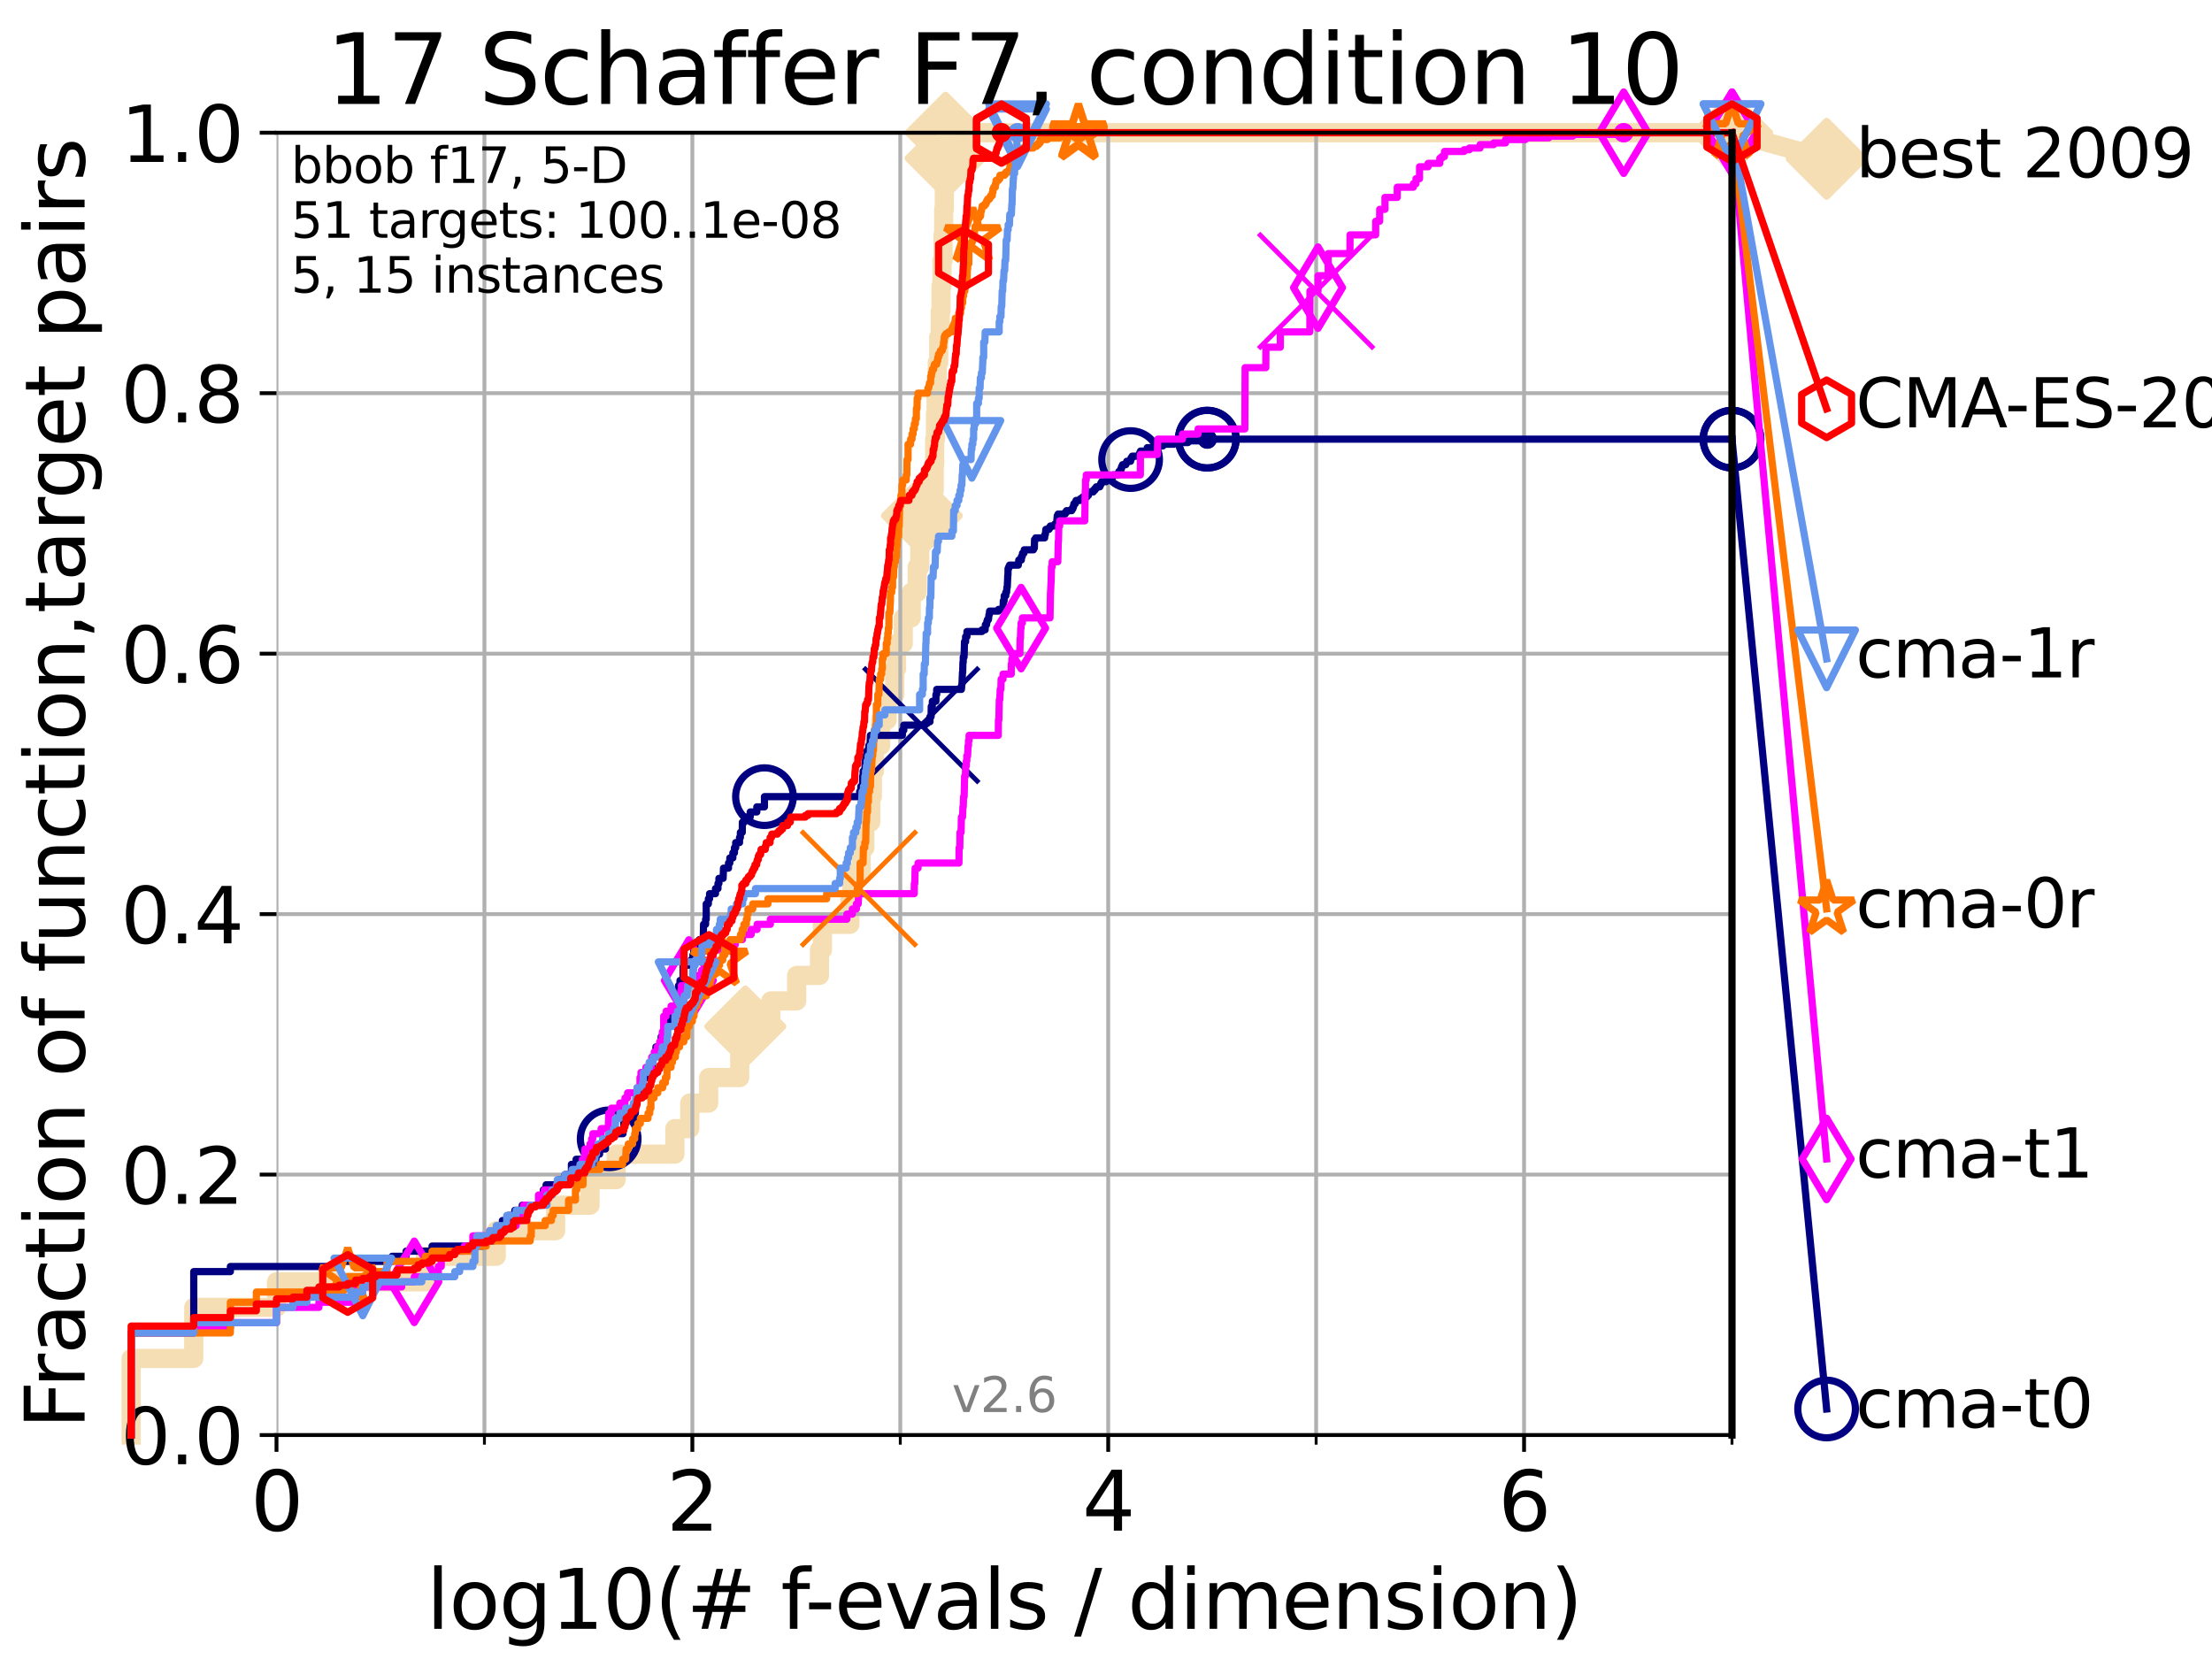 <?xml version="1.0" encoding="utf-8" standalone="no"?>
<!DOCTYPE svg PUBLIC "-//W3C//DTD SVG 1.1//EN"
  "http://www.w3.org/Graphics/SVG/1.1/DTD/svg11.dtd">
<svg xmlns:xlink="http://www.w3.org/1999/xlink" width="460.8pt" height="345.6pt" viewBox="0 0 460.8 345.6" xmlns="http://www.w3.org/2000/svg" version="1.1">
 <defs>
  <style type="text/css">*{stroke-linejoin: round; stroke-linecap: butt}</style>
 </defs>
 <g id="figure_1">
  <g id="patch_1">
   <path d="M 0 345.6 
L 460.8 345.6 
L 460.8 0 
L 0 0 
z
" style="fill: #ffffff"/>
  </g>
  <g id="axes_1">
   <g id="patch_2">
    <path d="M 57.6 298.944 
L 360.806 298.944 
L 360.806 27.648 
L 57.6 27.648 
z
" style="fill: #ffffff"/>
   </g>
   <g id="line2d_1">
    <path d="M 27.324 298.944 
L 27.324 282.985 
L 40.363 282.985 
L 40.363 272.346 
L 57.6 272.346 
L 57.6 267.027 
L 88.614 267.027 
L 88.614 261.707 
L 103.38 261.707 
L 103.38 256.388 
L 115.747 256.388 
L 115.747 251.068 
L 122.913 251.068 
L 122.913 245.749 
L 128.354 245.749 
L 128.354 240.429 
L 140.589 240.429 
L 140.589 235.11 
L 143.696 235.11 
L 143.696 229.79 
L 147.629 229.79 
L 147.629 224.471 
L 154.101 224.471 
L 154.101 219.151 
L 155.267 219.151 
L 155.267 213.832 
L 160.573 213.832 
L 160.573 208.512 
L 165.958 208.512 
L 165.958 203.192 
L 170.718 203.192 
L 170.718 197.873 
L 171.325 197.873 
L 171.325 192.553 
L 177.044 192.553 
L 177.044 187.234 
L 177.473 187.234 
L 177.473 181.914 
L 179.413 181.914 
L 179.413 176.595 
L 180.163 176.595 
L 180.163 171.275 
L 181.387 171.275 
L 181.387 165.956 
L 181.723 165.956 
L 181.723 160.636 
L 182.159 160.636 
L 182.159 155.317 
L 183.465 155.317 
L 183.465 149.997 
L 184.8 149.997 
L 184.8 144.678 
L 186.394 144.678 
L 186.394 139.358 
L 186.762 139.358 
L 186.762 134.039 
L 188.167 134.039 
L 188.167 128.719 
L 189.828 128.719 
L 189.828 123.4 
L 191.075 123.4 
L 191.075 118.08 
L 191.616 118.08 
L 191.616 112.76 
L 192.045 112.76 
L 192.045 107.441 
L 194.455 107.441 
L 194.455 102.121 
L 194.618 102.121 
L 194.618 96.802 
L 194.708 96.802 
L 194.708 91.482 
L 194.88 91.482 
L 194.88 86.163 
L 195.007 86.163 
L 195.007 80.843 
L 195.253 80.843 
L 195.253 75.524 
L 195.553 75.524 
L 195.553 70.204 
L 195.86 70.204 
L 195.86 64.885 
L 196.033 64.885 
L 196.033 59.565 
L 196.231 59.565 
L 196.231 54.246 
L 196.458 54.246 
L 196.458 48.926 
L 196.584 48.926 
L 196.584 43.607 
L 196.72 43.607 
L 196.72 38.287 
L 196.84 38.287 
L 196.84 32.968 
L 196.977 32.968 
L 196.977 27.648 
L 360.806 27.648 
" style="fill: none; stroke: #f5deb3; stroke-width: 4; stroke-linecap: square"/>
   </g>
   <g id="line2d_2">
    <defs>
     <path id="m568269eaf6" d="M -0 7.778 
L 7.778 0 
L 0 -7.778 
L -7.778 -0 
z
" style="stroke: #f5deb3; stroke-width: 1.5; stroke-linejoin: miter"/>
    </defs>
    <g>
     <use xlink:href="#m568269eaf6" x="155.267" y="213.832" style="fill: #f5deb3; stroke: #f5deb3; stroke-width: 1.5; stroke-linejoin: miter"/>
     <use xlink:href="#m568269eaf6" x="192.045" y="107.441" style="fill: #f5deb3; stroke: #f5deb3; stroke-width: 1.5; stroke-linejoin: miter"/>
     <use xlink:href="#m568269eaf6" x="196.977" y="32.968" style="fill: #f5deb3; stroke: #f5deb3; stroke-width: 1.5; stroke-linejoin: miter"/>
     <use xlink:href="#m568269eaf6" x="196.977" y="27.648" style="fill: #f5deb3; stroke: #f5deb3; stroke-width: 1.5; stroke-linejoin: miter"/>
     <use xlink:href="#m568269eaf6" x="360.806" y="27.648" style="fill: #f5deb3; stroke: #f5deb3; stroke-width: 1.5; stroke-linejoin: miter"/>
    </g>
   </g>
   <g id="line2d_3">
    <path style="fill: none; stroke: #f5deb3; stroke-width: 4; stroke-linecap: square"/>
    <g/>
   </g>
   <g id="line2d_4">
    <path d="M 360.806 27.648 
L 380.515 33.074 
" style="fill: none; stroke: #f5deb3; stroke-width: 4; stroke-linecap: square"/>
    <g>
     <use xlink:href="#m568269eaf6" x="360.806" y="27.648" style="fill: #f5deb3; stroke: #f5deb3; stroke-width: 1.5; stroke-linejoin: miter"/>
     <use xlink:href="#m568269eaf6" x="380.515" y="33.074" style="fill: #f5deb3; stroke: #f5deb3; stroke-width: 1.5; stroke-linejoin: miter"/>
    </g>
   </g>
   <g id="matplotlib.axis_1">
    <g id="xtick_1">
     <g id="line2d_5">
      <path d="M 57.6 298.944 
L 57.6 27.648 
" clip-path="url(#p1feb410c8e)" style="fill: none; stroke: #b0b0b0; stroke-width: 0.8; stroke-linecap: square"/>
     </g>
     <g id="line2d_6">
      <defs>
       <path id="m27f0acc760" d="M 0 0 
L 0 3.5 
" style="stroke: #000000; stroke-width: 0.8"/>
      </defs>
      <g>
       <use xlink:href="#m27f0acc760" x="57.6" y="298.944" style="stroke: #000000; stroke-width: 0.8"/>
      </g>
     </g>
     <g id="text_1">
      <!-- 0 -->
      <g transform="translate(52.192 318.861)scale(0.17 -0.17)">
       <defs>
        <path id="DejaVuSans-30" d="M 2034 4250 
Q 1547 4250 1301 3770 
Q 1056 3291 1056 2328 
Q 1056 1369 1301 889 
Q 1547 409 2034 409 
Q 2525 409 2770 889 
Q 3016 1369 3016 2328 
Q 3016 3291 2770 3770 
Q 2525 4250 2034 4250 
z
M 2034 4750 
Q 2819 4750 3233 4129 
Q 3647 3509 3647 2328 
Q 3647 1150 3233 529 
Q 2819 -91 2034 -91 
Q 1250 -91 836 529 
Q 422 1150 422 2328 
Q 422 3509 836 4129 
Q 1250 4750 2034 4750 
z
" transform="scale(0.016)"/>
       </defs>
       <use xlink:href="#DejaVuSans-30"/>
      </g>
     </g>
    </g>
    <g id="xtick_2">
     <g id="line2d_7">
      <path d="M 144.23 298.944 
L 144.23 27.648 
" clip-path="url(#p1feb410c8e)" style="fill: none; stroke: #b0b0b0; stroke-width: 0.8; stroke-linecap: square"/>
     </g>
     <g id="line2d_8">
      <g>
       <use xlink:href="#m27f0acc760" x="144.23" y="298.944" style="stroke: #000000; stroke-width: 0.8"/>
      </g>
     </g>
     <g id="text_2">
      <!-- 2 -->
      <g transform="translate(138.822 318.861)scale(0.17 -0.17)">
       <defs>
        <path id="DejaVuSans-32" d="M 1228 531 
L 3431 531 
L 3431 0 
L 469 0 
L 469 531 
Q 828 903 1448 1529 
Q 2069 2156 2228 2338 
Q 2531 2678 2651 2914 
Q 2772 3150 2772 3378 
Q 2772 3750 2511 3984 
Q 2250 4219 1831 4219 
Q 1534 4219 1204 4116 
Q 875 4013 500 3803 
L 500 4441 
Q 881 4594 1212 4672 
Q 1544 4750 1819 4750 
Q 2544 4750 2975 4387 
Q 3406 4025 3406 3419 
Q 3406 3131 3298 2873 
Q 3191 2616 2906 2266 
Q 2828 2175 2409 1742 
Q 1991 1309 1228 531 
z
" transform="scale(0.016)"/>
       </defs>
       <use xlink:href="#DejaVuSans-32"/>
      </g>
     </g>
    </g>
    <g id="xtick_3">
     <g id="line2d_9">
      <path d="M 230.861 298.944 
L 230.861 27.648 
" clip-path="url(#p1feb410c8e)" style="fill: none; stroke: #b0b0b0; stroke-width: 0.8; stroke-linecap: square"/>
     </g>
     <g id="line2d_10">
      <g>
       <use xlink:href="#m27f0acc760" x="230.861" y="298.944" style="stroke: #000000; stroke-width: 0.8"/>
      </g>
     </g>
     <g id="text_3">
      <!-- 4 -->
      <g transform="translate(225.453 318.861)scale(0.17 -0.17)">
       <defs>
        <path id="DejaVuSans-34" d="M 2419 4116 
L 825 1625 
L 2419 1625 
L 2419 4116 
z
M 2253 4666 
L 3047 4666 
L 3047 1625 
L 3713 1625 
L 3713 1100 
L 3047 1100 
L 3047 0 
L 2419 0 
L 2419 1100 
L 313 1100 
L 313 1709 
L 2253 4666 
z
" transform="scale(0.016)"/>
       </defs>
       <use xlink:href="#DejaVuSans-34"/>
      </g>
     </g>
    </g>
    <g id="xtick_4">
     <g id="line2d_11">
      <path d="M 317.491 298.944 
L 317.491 27.648 
" clip-path="url(#p1feb410c8e)" style="fill: none; stroke: #b0b0b0; stroke-width: 0.8; stroke-linecap: square"/>
     </g>
     <g id="line2d_12">
      <g>
       <use xlink:href="#m27f0acc760" x="317.491" y="298.944" style="stroke: #000000; stroke-width: 0.8"/>
      </g>
     </g>
     <g id="text_4">
      <!-- 6 -->
      <g transform="translate(312.083 318.861)scale(0.17 -0.17)">
       <defs>
        <path id="DejaVuSans-36" d="M 2113 2584 
Q 1688 2584 1439 2293 
Q 1191 2003 1191 1497 
Q 1191 994 1439 701 
Q 1688 409 2113 409 
Q 2538 409 2786 701 
Q 3034 994 3034 1497 
Q 3034 2003 2786 2293 
Q 2538 2584 2113 2584 
z
M 3366 4563 
L 3366 3988 
Q 3128 4100 2886 4159 
Q 2644 4219 2406 4219 
Q 1781 4219 1451 3797 
Q 1122 3375 1075 2522 
Q 1259 2794 1537 2939 
Q 1816 3084 2150 3084 
Q 2853 3084 3261 2657 
Q 3669 2231 3669 1497 
Q 3669 778 3244 343 
Q 2819 -91 2113 -91 
Q 1303 -91 875 529 
Q 447 1150 447 2328 
Q 447 3434 972 4092 
Q 1497 4750 2381 4750 
Q 2619 4750 2861 4703 
Q 3103 4656 3366 4563 
z
" transform="scale(0.016)"/>
       </defs>
       <use xlink:href="#DejaVuSans-36"/>
      </g>
     </g>
    </g>
    <g id="xtick_5">
     <g id="line2d_13">
      <path d="M 100.915 298.944 
L 100.915 27.648 
" clip-path="url(#p1feb410c8e)" style="fill: none; stroke: #b0b0b0; stroke-width: 0.8; stroke-linecap: square"/>
     </g>
     <g id="line2d_14">
      <defs>
       <path id="m53147bd464" d="M 0 0 
L 0 2 
" style="stroke: #000000; stroke-width: 0.6"/>
      </defs>
      <g>
       <use xlink:href="#m53147bd464" x="100.915" y="298.944" style="stroke: #000000; stroke-width: 0.6"/>
      </g>
     </g>
    </g>
    <g id="xtick_6">
     <g id="line2d_15">
      <path d="M 187.546 298.944 
L 187.546 27.648 
" clip-path="url(#p1feb410c8e)" style="fill: none; stroke: #b0b0b0; stroke-width: 0.8; stroke-linecap: square"/>
     </g>
     <g id="line2d_16">
      <g>
       <use xlink:href="#m53147bd464" x="187.546" y="298.944" style="stroke: #000000; stroke-width: 0.6"/>
      </g>
     </g>
    </g>
    <g id="xtick_7">
     <g id="line2d_17">
      <path d="M 274.176 298.944 
L 274.176 27.648 
" clip-path="url(#p1feb410c8e)" style="fill: none; stroke: #b0b0b0; stroke-width: 0.8; stroke-linecap: square"/>
     </g>
     <g id="line2d_18">
      <g>
       <use xlink:href="#m53147bd464" x="274.176" y="298.944" style="stroke: #000000; stroke-width: 0.6"/>
      </g>
     </g>
    </g>
    <g id="xtick_8">
     <g id="line2d_19">
      <path d="M 360.806 298.944 
L 360.806 27.648 
" clip-path="url(#p1feb410c8e)" style="fill: none; stroke: #b0b0b0; stroke-width: 0.8; stroke-linecap: square"/>
     </g>
     <g id="line2d_20">
      <g>
       <use xlink:href="#m53147bd464" x="360.806" y="298.944" style="stroke: #000000; stroke-width: 0.6"/>
      </g>
     </g>
    </g>
    <g id="text_5">
     <!-- log10(# f-evals / dimension) -->
     <g transform="translate(88.823 339.314)scale(0.17 -0.17)">
      <defs>
       <path id="DejaVuSans-6c" d="M 603 4863 
L 1178 4863 
L 1178 0 
L 603 0 
L 603 4863 
z
" transform="scale(0.016)"/>
       <path id="DejaVuSans-6f" d="M 1959 3097 
Q 1497 3097 1228 2736 
Q 959 2375 959 1747 
Q 959 1119 1226 758 
Q 1494 397 1959 397 
Q 2419 397 2687 759 
Q 2956 1122 2956 1747 
Q 2956 2369 2687 2733 
Q 2419 3097 1959 3097 
z
M 1959 3584 
Q 2709 3584 3137 3096 
Q 3566 2609 3566 1747 
Q 3566 888 3137 398 
Q 2709 -91 1959 -91 
Q 1206 -91 779 398 
Q 353 888 353 1747 
Q 353 2609 779 3096 
Q 1206 3584 1959 3584 
z
" transform="scale(0.016)"/>
       <path id="DejaVuSans-67" d="M 2906 1791 
Q 2906 2416 2648 2759 
Q 2391 3103 1925 3103 
Q 1463 3103 1205 2759 
Q 947 2416 947 1791 
Q 947 1169 1205 825 
Q 1463 481 1925 481 
Q 2391 481 2648 825 
Q 2906 1169 2906 1791 
z
M 3481 434 
Q 3481 -459 3084 -895 
Q 2688 -1331 1869 -1331 
Q 1566 -1331 1297 -1286 
Q 1028 -1241 775 -1147 
L 775 -588 
Q 1028 -725 1275 -790 
Q 1522 -856 1778 -856 
Q 2344 -856 2625 -561 
Q 2906 -266 2906 331 
L 2906 616 
Q 2728 306 2450 153 
Q 2172 0 1784 0 
Q 1141 0 747 490 
Q 353 981 353 1791 
Q 353 2603 747 3093 
Q 1141 3584 1784 3584 
Q 2172 3584 2450 3431 
Q 2728 3278 2906 2969 
L 2906 3500 
L 3481 3500 
L 3481 434 
z
" transform="scale(0.016)"/>
       <path id="DejaVuSans-31" d="M 794 531 
L 1825 531 
L 1825 4091 
L 703 3866 
L 703 4441 
L 1819 4666 
L 2450 4666 
L 2450 531 
L 3481 531 
L 3481 0 
L 794 0 
L 794 531 
z
" transform="scale(0.016)"/>
       <path id="DejaVuSans-28" d="M 1984 4856 
Q 1566 4138 1362 3434 
Q 1159 2731 1159 2009 
Q 1159 1288 1364 580 
Q 1569 -128 1984 -844 
L 1484 -844 
Q 1016 -109 783 600 
Q 550 1309 550 2009 
Q 550 2706 781 3412 
Q 1013 4119 1484 4856 
L 1984 4856 
z
" transform="scale(0.016)"/>
       <path id="DejaVuSans-23" d="M 3272 2816 
L 2363 2816 
L 2100 1772 
L 3016 1772 
L 3272 2816 
z
M 2803 4594 
L 2478 3297 
L 3391 3297 
L 3719 4594 
L 4219 4594 
L 3897 3297 
L 4872 3297 
L 4872 2816 
L 3775 2816 
L 3519 1772 
L 4513 1772 
L 4513 1294 
L 3397 1294 
L 3072 0 
L 2572 0 
L 2894 1294 
L 1978 1294 
L 1656 0 
L 1153 0 
L 1478 1294 
L 494 1294 
L 494 1772 
L 1594 1772 
L 1856 2816 
L 850 2816 
L 850 3297 
L 1978 3297 
L 2297 4594 
L 2803 4594 
z
" transform="scale(0.016)"/>
       <path id="DejaVuSans-20" transform="scale(0.016)"/>
       <path id="DejaVuSans-66" d="M 2375 4863 
L 2375 4384 
L 1825 4384 
Q 1516 4384 1395 4259 
Q 1275 4134 1275 3809 
L 1275 3500 
L 2222 3500 
L 2222 3053 
L 1275 3053 
L 1275 0 
L 697 0 
L 697 3053 
L 147 3053 
L 147 3500 
L 697 3500 
L 697 3744 
Q 697 4328 969 4595 
Q 1241 4863 1831 4863 
L 2375 4863 
z
" transform="scale(0.016)"/>
       <path id="DejaVuSans-2d" d="M 313 2009 
L 1997 2009 
L 1997 1497 
L 313 1497 
L 313 2009 
z
" transform="scale(0.016)"/>
       <path id="DejaVuSans-65" d="M 3597 1894 
L 3597 1613 
L 953 1613 
Q 991 1019 1311 708 
Q 1631 397 2203 397 
Q 2534 397 2845 478 
Q 3156 559 3463 722 
L 3463 178 
Q 3153 47 2828 -22 
Q 2503 -91 2169 -91 
Q 1331 -91 842 396 
Q 353 884 353 1716 
Q 353 2575 817 3079 
Q 1281 3584 2069 3584 
Q 2775 3584 3186 3129 
Q 3597 2675 3597 1894 
z
M 3022 2063 
Q 3016 2534 2758 2815 
Q 2500 3097 2075 3097 
Q 1594 3097 1305 2825 
Q 1016 2553 972 2059 
L 3022 2063 
z
" transform="scale(0.016)"/>
       <path id="DejaVuSans-76" d="M 191 3500 
L 800 3500 
L 1894 563 
L 2988 3500 
L 3597 3500 
L 2284 0 
L 1503 0 
L 191 3500 
z
" transform="scale(0.016)"/>
       <path id="DejaVuSans-61" d="M 2194 1759 
Q 1497 1759 1228 1600 
Q 959 1441 959 1056 
Q 959 750 1161 570 
Q 1363 391 1709 391 
Q 2188 391 2477 730 
Q 2766 1069 2766 1631 
L 2766 1759 
L 2194 1759 
z
M 3341 1997 
L 3341 0 
L 2766 0 
L 2766 531 
Q 2569 213 2275 61 
Q 1981 -91 1556 -91 
Q 1019 -91 701 211 
Q 384 513 384 1019 
Q 384 1609 779 1909 
Q 1175 2209 1959 2209 
L 2766 2209 
L 2766 2266 
Q 2766 2663 2505 2880 
Q 2244 3097 1772 3097 
Q 1472 3097 1187 3025 
Q 903 2953 641 2809 
L 641 3341 
Q 956 3463 1253 3523 
Q 1550 3584 1831 3584 
Q 2591 3584 2966 3190 
Q 3341 2797 3341 1997 
z
" transform="scale(0.016)"/>
       <path id="DejaVuSans-73" d="M 2834 3397 
L 2834 2853 
Q 2591 2978 2328 3040 
Q 2066 3103 1784 3103 
Q 1356 3103 1142 2972 
Q 928 2841 928 2578 
Q 928 2378 1081 2264 
Q 1234 2150 1697 2047 
L 1894 2003 
Q 2506 1872 2764 1633 
Q 3022 1394 3022 966 
Q 3022 478 2636 193 
Q 2250 -91 1575 -91 
Q 1294 -91 989 -36 
Q 684 19 347 128 
L 347 722 
Q 666 556 975 473 
Q 1284 391 1588 391 
Q 1994 391 2212 530 
Q 2431 669 2431 922 
Q 2431 1156 2273 1281 
Q 2116 1406 1581 1522 
L 1381 1569 
Q 847 1681 609 1914 
Q 372 2147 372 2553 
Q 372 3047 722 3315 
Q 1072 3584 1716 3584 
Q 2034 3584 2315 3537 
Q 2597 3491 2834 3397 
z
" transform="scale(0.016)"/>
       <path id="DejaVuSans-2f" d="M 1625 4666 
L 2156 4666 
L 531 -594 
L 0 -594 
L 1625 4666 
z
" transform="scale(0.016)"/>
       <path id="DejaVuSans-64" d="M 2906 2969 
L 2906 4863 
L 3481 4863 
L 3481 0 
L 2906 0 
L 2906 525 
Q 2725 213 2448 61 
Q 2172 -91 1784 -91 
Q 1150 -91 751 415 
Q 353 922 353 1747 
Q 353 2572 751 3078 
Q 1150 3584 1784 3584 
Q 2172 3584 2448 3432 
Q 2725 3281 2906 2969 
z
M 947 1747 
Q 947 1113 1208 752 
Q 1469 391 1925 391 
Q 2381 391 2643 752 
Q 2906 1113 2906 1747 
Q 2906 2381 2643 2742 
Q 2381 3103 1925 3103 
Q 1469 3103 1208 2742 
Q 947 2381 947 1747 
z
" transform="scale(0.016)"/>
       <path id="DejaVuSans-69" d="M 603 3500 
L 1178 3500 
L 1178 0 
L 603 0 
L 603 3500 
z
M 603 4863 
L 1178 4863 
L 1178 4134 
L 603 4134 
L 603 4863 
z
" transform="scale(0.016)"/>
       <path id="DejaVuSans-6d" d="M 3328 2828 
Q 3544 3216 3844 3400 
Q 4144 3584 4550 3584 
Q 5097 3584 5394 3201 
Q 5691 2819 5691 2113 
L 5691 0 
L 5113 0 
L 5113 2094 
Q 5113 2597 4934 2840 
Q 4756 3084 4391 3084 
Q 3944 3084 3684 2787 
Q 3425 2491 3425 1978 
L 3425 0 
L 2847 0 
L 2847 2094 
Q 2847 2600 2669 2842 
Q 2491 3084 2119 3084 
Q 1678 3084 1418 2786 
Q 1159 2488 1159 1978 
L 1159 0 
L 581 0 
L 581 3500 
L 1159 3500 
L 1159 2956 
Q 1356 3278 1631 3431 
Q 1906 3584 2284 3584 
Q 2666 3584 2933 3390 
Q 3200 3197 3328 2828 
z
" transform="scale(0.016)"/>
       <path id="DejaVuSans-6e" d="M 3513 2113 
L 3513 0 
L 2938 0 
L 2938 2094 
Q 2938 2591 2744 2837 
Q 2550 3084 2163 3084 
Q 1697 3084 1428 2787 
Q 1159 2491 1159 1978 
L 1159 0 
L 581 0 
L 581 3500 
L 1159 3500 
L 1159 2956 
Q 1366 3272 1645 3428 
Q 1925 3584 2291 3584 
Q 2894 3584 3203 3211 
Q 3513 2838 3513 2113 
z
" transform="scale(0.016)"/>
       <path id="DejaVuSans-29" d="M 513 4856 
L 1013 4856 
Q 1481 4119 1714 3412 
Q 1947 2706 1947 2009 
Q 1947 1309 1714 600 
Q 1481 -109 1013 -844 
L 513 -844 
Q 928 -128 1133 580 
Q 1338 1288 1338 2009 
Q 1338 2731 1133 3434 
Q 928 4138 513 4856 
z
" transform="scale(0.016)"/>
      </defs>
      <use xlink:href="#DejaVuSans-6c"/>
      <use xlink:href="#DejaVuSans-6f" x="27.783"/>
      <use xlink:href="#DejaVuSans-67" x="88.965"/>
      <use xlink:href="#DejaVuSans-31" x="152.441"/>
      <use xlink:href="#DejaVuSans-30" x="216.064"/>
      <use xlink:href="#DejaVuSans-28" x="279.688"/>
      <use xlink:href="#DejaVuSans-23" x="318.701"/>
      <use xlink:href="#DejaVuSans-20" x="402.49"/>
      <use xlink:href="#DejaVuSans-66" x="434.277"/>
      <use xlink:href="#DejaVuSans-2d" x="463.982"/>
      <use xlink:href="#DejaVuSans-65" x="500.066"/>
      <use xlink:href="#DejaVuSans-76" x="561.59"/>
      <use xlink:href="#DejaVuSans-61" x="620.77"/>
      <use xlink:href="#DejaVuSans-6c" x="682.049"/>
      <use xlink:href="#DejaVuSans-73" x="709.832"/>
      <use xlink:href="#DejaVuSans-20" x="761.932"/>
      <use xlink:href="#DejaVuSans-2f" x="793.719"/>
      <use xlink:href="#DejaVuSans-20" x="827.41"/>
      <use xlink:href="#DejaVuSans-64" x="859.197"/>
      <use xlink:href="#DejaVuSans-69" x="922.674"/>
      <use xlink:href="#DejaVuSans-6d" x="950.457"/>
      <use xlink:href="#DejaVuSans-65" x="1047.869"/>
      <use xlink:href="#DejaVuSans-6e" x="1109.393"/>
      <use xlink:href="#DejaVuSans-73" x="1172.771"/>
      <use xlink:href="#DejaVuSans-69" x="1224.871"/>
      <use xlink:href="#DejaVuSans-6f" x="1252.654"/>
      <use xlink:href="#DejaVuSans-6e" x="1313.836"/>
      <use xlink:href="#DejaVuSans-29" x="1377.215"/>
     </g>
    </g>
   </g>
   <g id="matplotlib.axis_2">
    <g id="ytick_1">
     <g id="line2d_21">
      <path d="M 57.6 298.944 
L 360.806 298.944 
" clip-path="url(#p1feb410c8e)" style="fill: none; stroke: #b0b0b0; stroke-width: 0.8; stroke-linecap: square"/>
     </g>
     <g id="line2d_22">
      <defs>
       <path id="m9aa5eee23e" d="M 0 0 
L -3.5 0 
" style="stroke: #000000; stroke-width: 0.8"/>
      </defs>
      <g>
       <use xlink:href="#m9aa5eee23e" x="57.6" y="298.944" style="stroke: #000000; stroke-width: 0.8"/>
      </g>
     </g>
     <g id="text_6">
      <!-- 0.0 -->
      <g transform="translate(25.155 305.023)scale(0.16 -0.16)">
       <defs>
        <path id="DejaVuSans-2e" d="M 684 794 
L 1344 794 
L 1344 0 
L 684 0 
L 684 794 
z
" transform="scale(0.016)"/>
       </defs>
       <use xlink:href="#DejaVuSans-30"/>
       <use xlink:href="#DejaVuSans-2e" x="63.623"/>
       <use xlink:href="#DejaVuSans-30" x="95.41"/>
      </g>
     </g>
    </g>
    <g id="ytick_2">
     <g id="line2d_23">
      <path d="M 57.6 244.685 
L 360.806 244.685 
" clip-path="url(#p1feb410c8e)" style="fill: none; stroke: #b0b0b0; stroke-width: 0.8; stroke-linecap: square"/>
     </g>
     <g id="line2d_24">
      <g>
       <use xlink:href="#m9aa5eee23e" x="57.6" y="244.685" style="stroke: #000000; stroke-width: 0.8"/>
      </g>
     </g>
     <g id="text_7">
      <!-- 0.2 -->
      <g transform="translate(25.155 250.764)scale(0.16 -0.16)">
       <use xlink:href="#DejaVuSans-30"/>
       <use xlink:href="#DejaVuSans-2e" x="63.623"/>
       <use xlink:href="#DejaVuSans-32" x="95.41"/>
      </g>
     </g>
    </g>
    <g id="ytick_3">
     <g id="line2d_25">
      <path d="M 57.6 190.426 
L 360.806 190.426 
" clip-path="url(#p1feb410c8e)" style="fill: none; stroke: #b0b0b0; stroke-width: 0.8; stroke-linecap: square"/>
     </g>
     <g id="line2d_26">
      <g>
       <use xlink:href="#m9aa5eee23e" x="57.6" y="190.426" style="stroke: #000000; stroke-width: 0.8"/>
      </g>
     </g>
     <g id="text_8">
      <!-- 0.4 -->
      <g transform="translate(25.155 196.504)scale(0.16 -0.16)">
       <use xlink:href="#DejaVuSans-30"/>
       <use xlink:href="#DejaVuSans-2e" x="63.623"/>
       <use xlink:href="#DejaVuSans-34" x="95.41"/>
      </g>
     </g>
    </g>
    <g id="ytick_4">
     <g id="line2d_27">
      <path d="M 57.6 136.166 
L 360.806 136.166 
" clip-path="url(#p1feb410c8e)" style="fill: none; stroke: #b0b0b0; stroke-width: 0.8; stroke-linecap: square"/>
     </g>
     <g id="line2d_28">
      <g>
       <use xlink:href="#m9aa5eee23e" x="57.6" y="136.166" style="stroke: #000000; stroke-width: 0.8"/>
      </g>
     </g>
     <g id="text_9">
      <!-- 0.6 -->
      <g transform="translate(25.155 142.245)scale(0.16 -0.16)">
       <use xlink:href="#DejaVuSans-30"/>
       <use xlink:href="#DejaVuSans-2e" x="63.623"/>
       <use xlink:href="#DejaVuSans-36" x="95.41"/>
      </g>
     </g>
    </g>
    <g id="ytick_5">
     <g id="line2d_29">
      <path d="M 57.6 81.907 
L 360.806 81.907 
" clip-path="url(#p1feb410c8e)" style="fill: none; stroke: #b0b0b0; stroke-width: 0.8; stroke-linecap: square"/>
     </g>
     <g id="line2d_30">
      <g>
       <use xlink:href="#m9aa5eee23e" x="57.6" y="81.907" style="stroke: #000000; stroke-width: 0.8"/>
      </g>
     </g>
     <g id="text_10">
      <!-- 0.8 -->
      <g transform="translate(25.155 87.986)scale(0.16 -0.16)">
       <defs>
        <path id="DejaVuSans-38" d="M 2034 2216 
Q 1584 2216 1326 1975 
Q 1069 1734 1069 1313 
Q 1069 891 1326 650 
Q 1584 409 2034 409 
Q 2484 409 2743 651 
Q 3003 894 3003 1313 
Q 3003 1734 2745 1975 
Q 2488 2216 2034 2216 
z
M 1403 2484 
Q 997 2584 770 2862 
Q 544 3141 544 3541 
Q 544 4100 942 4425 
Q 1341 4750 2034 4750 
Q 2731 4750 3128 4425 
Q 3525 4100 3525 3541 
Q 3525 3141 3298 2862 
Q 3072 2584 2669 2484 
Q 3125 2378 3379 2068 
Q 3634 1759 3634 1313 
Q 3634 634 3220 271 
Q 2806 -91 2034 -91 
Q 1263 -91 848 271 
Q 434 634 434 1313 
Q 434 1759 690 2068 
Q 947 2378 1403 2484 
z
M 1172 3481 
Q 1172 3119 1398 2916 
Q 1625 2713 2034 2713 
Q 2441 2713 2670 2916 
Q 2900 3119 2900 3481 
Q 2900 3844 2670 4047 
Q 2441 4250 2034 4250 
Q 1625 4250 1398 4047 
Q 1172 3844 1172 3481 
z
" transform="scale(0.016)"/>
       </defs>
       <use xlink:href="#DejaVuSans-30"/>
       <use xlink:href="#DejaVuSans-2e" x="63.623"/>
       <use xlink:href="#DejaVuSans-38" x="95.41"/>
      </g>
     </g>
    </g>
    <g id="ytick_6">
     <g id="line2d_31">
      <path d="M 57.6 27.648 
L 360.806 27.648 
" clip-path="url(#p1feb410c8e)" style="fill: none; stroke: #b0b0b0; stroke-width: 0.8; stroke-linecap: square"/>
     </g>
     <g id="line2d_32">
      <g>
       <use xlink:href="#m9aa5eee23e" x="57.6" y="27.648" style="stroke: #000000; stroke-width: 0.8"/>
      </g>
     </g>
     <g id="text_11">
      <!-- 1.0 -->
      <g transform="translate(25.155 33.727)scale(0.16 -0.16)">
       <use xlink:href="#DejaVuSans-31"/>
       <use xlink:href="#DejaVuSans-2e" x="63.623"/>
       <use xlink:href="#DejaVuSans-30" x="95.41"/>
      </g>
     </g>
    </g>
    <g id="text_12">
     <!-- Fraction of function,target pairs -->
     <g transform="translate(17.62 297.681)rotate(-90)scale(0.17 -0.17)">
      <defs>
       <path id="DejaVuSans-46" d="M 628 4666 
L 3309 4666 
L 3309 4134 
L 1259 4134 
L 1259 2759 
L 3109 2759 
L 3109 2228 
L 1259 2228 
L 1259 0 
L 628 0 
L 628 4666 
z
" transform="scale(0.016)"/>
       <path id="DejaVuSans-72" d="M 2631 2963 
Q 2534 3019 2420 3045 
Q 2306 3072 2169 3072 
Q 1681 3072 1420 2755 
Q 1159 2438 1159 1844 
L 1159 0 
L 581 0 
L 581 3500 
L 1159 3500 
L 1159 2956 
Q 1341 3275 1631 3429 
Q 1922 3584 2338 3584 
Q 2397 3584 2469 3576 
Q 2541 3569 2628 3553 
L 2631 2963 
z
" transform="scale(0.016)"/>
       <path id="DejaVuSans-63" d="M 3122 3366 
L 3122 2828 
Q 2878 2963 2633 3030 
Q 2388 3097 2138 3097 
Q 1578 3097 1268 2742 
Q 959 2388 959 1747 
Q 959 1106 1268 751 
Q 1578 397 2138 397 
Q 2388 397 2633 464 
Q 2878 531 3122 666 
L 3122 134 
Q 2881 22 2623 -34 
Q 2366 -91 2075 -91 
Q 1284 -91 818 406 
Q 353 903 353 1747 
Q 353 2603 823 3093 
Q 1294 3584 2113 3584 
Q 2378 3584 2631 3529 
Q 2884 3475 3122 3366 
z
" transform="scale(0.016)"/>
       <path id="DejaVuSans-74" d="M 1172 4494 
L 1172 3500 
L 2356 3500 
L 2356 3053 
L 1172 3053 
L 1172 1153 
Q 1172 725 1289 603 
Q 1406 481 1766 481 
L 2356 481 
L 2356 0 
L 1766 0 
Q 1100 0 847 248 
Q 594 497 594 1153 
L 594 3053 
L 172 3053 
L 172 3500 
L 594 3500 
L 594 4494 
L 1172 4494 
z
" transform="scale(0.016)"/>
       <path id="DejaVuSans-75" d="M 544 1381 
L 544 3500 
L 1119 3500 
L 1119 1403 
Q 1119 906 1312 657 
Q 1506 409 1894 409 
Q 2359 409 2629 706 
Q 2900 1003 2900 1516 
L 2900 3500 
L 3475 3500 
L 3475 0 
L 2900 0 
L 2900 538 
Q 2691 219 2414 64 
Q 2138 -91 1772 -91 
Q 1169 -91 856 284 
Q 544 659 544 1381 
z
M 1991 3584 
L 1991 3584 
z
" transform="scale(0.016)"/>
       <path id="DejaVuSans-2c" d="M 750 794 
L 1409 794 
L 1409 256 
L 897 -744 
L 494 -744 
L 750 256 
L 750 794 
z
" transform="scale(0.016)"/>
       <path id="DejaVuSans-70" d="M 1159 525 
L 1159 -1331 
L 581 -1331 
L 581 3500 
L 1159 3500 
L 1159 2969 
Q 1341 3281 1617 3432 
Q 1894 3584 2278 3584 
Q 2916 3584 3314 3078 
Q 3713 2572 3713 1747 
Q 3713 922 3314 415 
Q 2916 -91 2278 -91 
Q 1894 -91 1617 61 
Q 1341 213 1159 525 
z
M 3116 1747 
Q 3116 2381 2855 2742 
Q 2594 3103 2138 3103 
Q 1681 3103 1420 2742 
Q 1159 2381 1159 1747 
Q 1159 1113 1420 752 
Q 1681 391 2138 391 
Q 2594 391 2855 752 
Q 3116 1113 3116 1747 
z
" transform="scale(0.016)"/>
      </defs>
      <use xlink:href="#DejaVuSans-46"/>
      <use xlink:href="#DejaVuSans-72" x="50.27"/>
      <use xlink:href="#DejaVuSans-61" x="91.383"/>
      <use xlink:href="#DejaVuSans-63" x="152.662"/>
      <use xlink:href="#DejaVuSans-74" x="207.643"/>
      <use xlink:href="#DejaVuSans-69" x="246.852"/>
      <use xlink:href="#DejaVuSans-6f" x="274.635"/>
      <use xlink:href="#DejaVuSans-6e" x="335.816"/>
      <use xlink:href="#DejaVuSans-20" x="399.195"/>
      <use xlink:href="#DejaVuSans-6f" x="430.982"/>
      <use xlink:href="#DejaVuSans-66" x="492.164"/>
      <use xlink:href="#DejaVuSans-20" x="527.369"/>
      <use xlink:href="#DejaVuSans-66" x="559.156"/>
      <use xlink:href="#DejaVuSans-75" x="594.361"/>
      <use xlink:href="#DejaVuSans-6e" x="657.74"/>
      <use xlink:href="#DejaVuSans-63" x="721.119"/>
      <use xlink:href="#DejaVuSans-74" x="776.1"/>
      <use xlink:href="#DejaVuSans-69" x="815.309"/>
      <use xlink:href="#DejaVuSans-6f" x="843.092"/>
      <use xlink:href="#DejaVuSans-6e" x="904.273"/>
      <use xlink:href="#DejaVuSans-2c" x="967.652"/>
      <use xlink:href="#DejaVuSans-74" x="999.439"/>
      <use xlink:href="#DejaVuSans-61" x="1038.648"/>
      <use xlink:href="#DejaVuSans-72" x="1099.928"/>
      <use xlink:href="#DejaVuSans-67" x="1139.291"/>
      <use xlink:href="#DejaVuSans-65" x="1202.768"/>
      <use xlink:href="#DejaVuSans-74" x="1264.291"/>
      <use xlink:href="#DejaVuSans-20" x="1303.5"/>
      <use xlink:href="#DejaVuSans-70" x="1335.287"/>
      <use xlink:href="#DejaVuSans-61" x="1398.764"/>
      <use xlink:href="#DejaVuSans-69" x="1460.043"/>
      <use xlink:href="#DejaVuSans-72" x="1487.826"/>
      <use xlink:href="#DejaVuSans-73" x="1528.939"/>
     </g>
    </g>
   </g>
   <g id="line2d_33">
    <defs>
     <path id="m7f706cf5ea" d="M 0 1.5 
C 0.398 1.5 0.779 1.342 1.061 1.061 
C 1.342 0.779 1.5 0.398 1.5 0 
C 1.5 -0.398 1.342 -0.779 1.061 -1.061 
C 0.779 -1.342 0.398 -1.5 0 -1.5 
C -0.398 -1.5 -0.779 -1.342 -1.061 -1.061 
C -1.342 -0.779 -1.5 -0.398 -1.5 0 
C -1.5 0.398 -1.342 0.779 -1.061 1.061 
C -0.779 1.342 -0.398 1.5 0 1.5 
z
" style="stroke: #f5deb3"/>
    </defs>
    <g>
     <use xlink:href="#m7f706cf5ea" x="196.977" y="27.648" style="fill: #f5deb3; stroke: #f5deb3"/>
     <use xlink:href="#m7f706cf5ea" x="196.977" y="27.648" style="fill: #f5deb3; stroke: #f5deb3"/>
    </g>
   </g>
   <g id="line2d_34">
    <defs>
     <path id="mc1211bb2a5" d="M 0 1.5 
C 0.398 1.5 0.779 1.342 1.061 1.061 
C 1.342 0.779 1.5 0.398 1.5 0 
C 1.5 -0.398 1.342 -0.779 1.061 -1.061 
C 0.779 -1.342 0.398 -1.5 0 -1.5 
C -0.398 -1.5 -0.779 -1.342 -1.061 -1.061 
C -1.342 -0.779 -1.5 -0.398 -1.5 0 
C -1.5 0.398 -1.342 0.779 -1.061 1.061 
C -0.779 1.342 -0.398 1.5 0 1.5 
z
" style="stroke: #000080"/>
    </defs>
    <g>
     <use xlink:href="#mc1211bb2a5" x="251.496" y="91.482" style="fill: #000080; stroke: #000080"/>
     <use xlink:href="#mc1211bb2a5" x="251.496" y="91.482" style="fill: #000080; stroke: #000080"/>
    </g>
   </g>
   <g id="line2d_35">
    <path d="M 27.324 298.944 
L 27.324 277.666 
L 40.363 277.666 
L 40.363 264.899 
L 47.991 264.899 
L 47.991 263.835 
L 70.639 263.835 
L 70.639 262.771 
L 81.696 262.771 
L 81.696 261.707 
L 84.596 261.707 
L 84.596 260.643 
L 90.008 260.643 
L 90.008 259.579 
L 100.535 259.579 
L 100.535 258.516 
L 102.708 258.516 
L 102.708 257.452 
L 104.345 257.452 
L 104.345 256.388 
L 104.656 256.388 
L 104.656 254.26 
L 105.851 254.26 
L 105.851 253.196 
L 107.245 253.196 
L 107.245 252.132 
L 108.792 252.132 
L 108.792 251.068 
L 112.79 251.068 
L 112.79 248.94 
L 113.186 248.94 
L 113.186 247.877 
L 113.765 247.877 
L 113.765 246.813 
L 116.419 246.813 
L 116.419 245.749 
L 117.695 245.749 
L 117.695 244.685 
L 119.034 244.685 
L 119.034 242.557 
L 120.013 242.557 
L 120.013 241.493 
L 124.156 241.493 
L 124.156 240.429 
L 124.907 240.429 
L 124.907 239.365 
L 126.127 239.365 
L 126.127 237.237 
L 126.899 237.237 
L 126.899 236.174 
L 129.786 236.174 
L 129.786 235.11 
L 129.947 235.11 
L 129.947 232.982 
L 132.145 232.982 
L 132.145 231.918 
L 132.358 231.918 
L 132.429 229.79 
L 132.499 229.79 
L 132.569 227.662 
L 133.256 227.662 
L 133.256 226.598 
L 133.524 226.598 
L 133.524 225.534 
L 133.983 225.534 
L 133.983 224.471 
L 135.298 224.471 
L 135.298 223.407 
L 135.479 223.407 
L 135.479 222.343 
L 135.894 222.343 
L 135.894 220.215 
L 136.414 220.215 
L 136.414 219.151 
L 136.641 219.151 
L 136.641 218.087 
L 137.735 218.087 
L 137.735 215.959 
L 138.819 215.959 
L 138.819 213.832 
L 139.46 213.832 
L 139.46 211.704 
L 140.906 211.704 
L 140.995 209.576 
L 141.261 209.576 
L 141.349 205.32 
L 141.654 205.32 
L 141.654 204.256 
L 142.29 204.256 
L 142.29 201.065 
L 143.927 201.065 
L 143.927 200.001 
L 144.343 200.001 
L 144.343 198.937 
L 144.529 198.937 
L 144.529 197.873 
L 144.75 197.873 
L 144.75 196.809 
L 145.678 196.809 
L 145.678 195.745 
L 146.496 195.745 
L 146.563 192.553 
L 146.99 192.553 
L 146.99 191.49 
L 147.119 191.49 
L 147.119 188.298 
L 147.566 188.298 
L 147.566 187.234 
L 147.816 187.234 
L 147.816 186.17 
L 149.05 186.17 
L 149.05 185.106 
L 149.567 185.106 
L 149.567 184.042 
L 149.764 184.042 
L 149.764 182.978 
L 150.64 182.978 
L 150.721 180.85 
L 151.757 180.85 
L 151.757 179.787 
L 152.033 179.787 
L 152.033 178.723 
L 152.668 178.723 
L 152.668 177.659 
L 153.001 177.659 
L 153.001 176.595 
L 153.259 176.595 
L 153.259 175.531 
L 154.057 175.531 
L 154.057 174.467 
L 154.234 174.467 
L 154.234 173.403 
L 154.628 173.403 
L 154.65 171.275 
L 155.035 171.275 
L 155.035 170.211 
L 156.285 170.211 
L 156.285 169.147 
L 157.661 169.147 
L 157.661 168.084 
L 159.25 168.084 
L 159.25 165.956 
L 179.085 165.956 
L 179.085 164.892 
L 179.326 164.892 
L 179.326 163.828 
L 179.695 163.828 
L 179.695 161.7 
L 179.809 161.7 
L 179.809 160.636 
L 180.157 160.636 
L 180.23 158.508 
L 180.346 158.508 
L 180.346 157.445 
L 180.631 157.445 
L 180.631 156.381 
L 180.991 156.381 
L 180.991 155.317 
L 181.251 155.317 
L 181.324 153.189 
L 187.981 153.189 
L 187.981 152.125 
L 188.276 152.125 
L 188.276 151.061 
L 192.688 151.061 
L 192.688 150.706 
L 193.146 150.706 
L 193.146 150.352 
L 193.732 150.352 
L 193.732 149.288 
L 193.969 149.288 
L 193.996 147.16 
L 194.224 147.16 
L 194.224 146.096 
L 194.971 146.096 
L 194.971 144.678 
L 195.133 144.678 
L 195.133 143.614 
L 200.278 143.614 
L 200.371 142.55 
L 200.398 142.55 
L 200.5 140.067 
L 200.547 140.067 
L 200.596 137.94 
L 200.66 137.94 
L 200.66 136.876 
L 200.835 136.876 
L 200.924 133.684 
L 201.152 133.684 
L 201.152 132.62 
L 201.431 132.62 
L 201.431 131.556 
L 204.566 131.556 
L 204.566 131.202 
L 205.226 131.202 
L 205.264 130.138 
L 205.52 130.138 
L 205.582 129.428 
L 205.699 129.428 
L 205.699 129.074 
L 205.918 129.074 
L 206.026 128.01 
L 206.111 128.01 
L 206.146 127.301 
L 208.008 127.301 
L 208.008 126.946 
L 208.954 126.946 
L 209.001 125.173 
L 209.173 125.173 
L 209.196 124.109 
L 209.524 124.109 
L 209.524 123.4 
L 209.689 123.4 
L 209.763 122.336 
L 209.832 122.336 
L 209.94 119.853 
L 209.973 119.853 
L 209.995 118.435 
L 210.136 118.435 
L 210.136 118.08 
L 210.309 118.08 
L 210.309 117.725 
L 212.138 117.725 
L 212.233 116.661 
L 212.765 116.661 
L 212.765 115.952 
L 212.944 115.952 
L 213.004 115.243 
L 213.304 115.243 
L 213.363 114.534 
L 215.286 114.534 
L 215.286 114.179 
L 215.473 114.179 
L 215.514 112.406 
L 215.749 112.406 
L 215.749 112.051 
L 217.617 112.051 
L 217.663 111.342 
L 217.77 111.342 
L 217.864 110.278 
L 218.532 110.278 
L 218.532 109.923 
L 218.809 109.923 
L 218.809 109.569 
L 219.679 109.569 
L 219.679 109.214 
L 220.11 109.214 
L 220.204 107.796 
L 220.236 107.796 
L 220.236 107.441 
L 220.419 107.441 
L 220.419 107.086 
L 221.892 107.086 
L 221.892 106.732 
L 222.181 106.732 
L 222.181 106.377 
L 223.263 106.377 
L 223.263 106.022 
L 223.484 106.022 
L 223.484 105.668 
L 223.621 105.668 
L 223.7 104.958 
L 223.988 104.958 
L 223.988 104.604 
L 224.164 104.604 
L 224.164 104.249 
L 225.044 104.249 
L 225.044 103.895 
L 225.536 103.895 
L 225.536 103.54 
L 226.417 103.54 
L 226.417 103.185 
L 226.747 103.185 
L 226.835 102.476 
L 227.746 102.476 
L 227.746 102.121 
L 228.078 102.121 
L 228.078 101.767 
L 228.375 101.767 
L 228.375 101.412 
L 229.121 101.412 
L 229.121 101.058 
L 229.286 101.058 
L 229.286 100.703 
L 229.491 100.703 
L 229.491 100.348 
L 230.455 100.348 
L 230.455 99.994 
L 230.658 99.994 
L 230.717 99.284 
L 231.901 99.284 
L 231.901 98.93 
L 232.922 98.93 
L 232.922 98.575 
L 233.085 98.575 
L 233.085 98.22 
L 233.392 98.22 
L 233.392 97.866 
L 233.55 97.866 
L 233.55 97.511 
L 233.664 97.511 
L 233.664 97.157 
L 233.845 97.157 
L 233.845 96.802 
L 234.525 96.802 
L 234.525 96.447 
L 234.723 96.447 
L 234.723 96.093 
L 235.525 96.093 
L 235.609 95.383 
L 235.853 95.383 
L 235.853 95.029 
L 237.288 95.029 
L 237.288 94.674 
L 237.409 94.674 
L 237.409 94.319 
L 237.591 94.319 
L 237.591 93.965 
L 238.977 93.965 
L 238.995 93.256 
L 241.013 93.256 
L 241.013 92.901 
L 242.246 92.901 
L 242.246 92.546 
L 244.542 92.546 
L 244.542 92.192 
L 247.479 92.192 
L 247.479 91.837 
L 251.496 91.837 
L 251.496 91.482 
L 360.806 91.482 
L 360.806 91.482 
" style="fill: none; stroke: #000080; stroke-width: 1.5; stroke-linecap: square"/>
   </g>
   <g id="line2d_36">
    <defs>
     <path id="mc8980f5fcf" d="M 0 6 
C 1.591 6 3.117 5.368 4.243 4.243 
C 5.368 3.117 6 1.591 6 0 
C 6 -1.591 5.368 -3.117 4.243 -4.243 
C 3.117 -5.368 1.591 -6 0 -6 
C -1.591 -6 -3.117 -5.368 -4.243 -4.243 
C -5.368 -3.117 -6 -1.591 -6 0 
C -6 1.591 -5.368 3.117 -4.243 4.243 
C -3.117 5.368 -1.591 6 0 6 
z
" style="stroke: #000080; stroke-width: 1.5"/>
    </defs>
    <g>
     <use xlink:href="#mc8980f5fcf" x="126.899" y="237.237" style="fill-opacity: 0; stroke: #000080; stroke-width: 1.5"/>
     <use xlink:href="#mc8980f5fcf" x="159.25" y="165.956" style="fill-opacity: 0; stroke: #000080; stroke-width: 1.5"/>
     <use xlink:href="#mc8980f5fcf" x="235.525" y="95.738" style="fill-opacity: 0; stroke: #000080; stroke-width: 1.5"/>
     <use xlink:href="#mc8980f5fcf" x="251.496" y="91.482" style="fill-opacity: 0; stroke: #000080; stroke-width: 1.5"/>
     <use xlink:href="#mc8980f5fcf" x="251.496" y="91.482" style="fill-opacity: 0; stroke: #000080; stroke-width: 1.5"/>
     <use xlink:href="#mc8980f5fcf" x="360.806" y="91.482" style="fill-opacity: 0; stroke: #000080; stroke-width: 1.5"/>
    </g>
   </g>
   <g id="line2d_37">
    <path style="fill: none; stroke: #000080; stroke-width: 1.5; stroke-linecap: square"/>
    <g/>
   </g>
   <g id="line2d_38">
    <path d="M 191.92 151.061 
" clip-path="url(#p1feb410c8e)" style="fill: none; stroke: #000080; stroke-width: 1.5; stroke-linecap: square"/>
    <defs>
     <path id="m6f48536714" d="M -12 12 
L 12 -12 
M -12 -12 
L 12 12 
" style="stroke: #000080"/>
    </defs>
    <g clip-path="url(#p1feb410c8e)">
     <use xlink:href="#m6f48536714" x="191.92" y="151.061" style="fill: #000080; stroke: #000080"/>
    </g>
   </g>
   <g id="line2d_39">
    <defs>
     <path id="me3eccd8f3b" d="M 0 1.5 
C 0.398 1.5 0.779 1.342 1.061 1.061 
C 1.342 0.779 1.5 0.398 1.5 0 
C 1.5 -0.398 1.342 -0.779 1.061 -1.061 
C 0.779 -1.342 0.398 -1.5 0 -1.5 
C -0.398 -1.5 -0.779 -1.342 -1.061 -1.061 
C -1.342 -0.779 -1.5 -0.398 -1.5 0 
C -1.5 0.398 -1.342 0.779 -1.061 1.061 
C -0.779 1.342 -0.398 1.5 0 1.5 
z
" style="stroke: #ff00ff"/>
    </defs>
    <g>
     <use xlink:href="#me3eccd8f3b" x="338.247" y="27.648" style="fill: #ff00ff; stroke: #ff00ff"/>
     <use xlink:href="#me3eccd8f3b" x="338.247" y="27.648" style="fill: #ff00ff; stroke: #ff00ff"/>
    </g>
   </g>
   <g id="line2d_40">
    <path d="M 27.324 298.944 
L 27.324 277.666 
L 40.363 277.666 
L 40.363 276.602 
L 47.991 276.602 
L 47.991 275.538 
L 57.6 275.538 
L 57.6 272.346 
L 66.441 272.346 
L 66.441 271.282 
L 74.069 271.282 
L 74.069 268.091 
L 83.678 268.091 
L 83.678 267.027 
L 86.307 267.027 
L 86.307 265.963 
L 91.306 265.963 
L 91.306 263.835 
L 91.923 263.835 
L 91.923 261.707 
L 93.66 261.707 
L 93.66 260.643 
L 96.718 260.643 
L 96.718 259.579 
L 98.51 259.579 
L 98.51 257.452 
L 102.011 257.452 
L 102.011 256.388 
L 105.263 256.388 
L 105.263 255.324 
L 107.512 255.324 
L 107.512 254.26 
L 108.29 254.26 
L 108.29 252.132 
L 109.038 252.132 
L 109.038 251.068 
L 112.18 251.068 
L 112.18 248.94 
L 113.381 248.94 
L 113.381 247.877 
L 115.918 247.877 
L 115.918 246.813 
L 118.302 246.813 
L 118.302 245.749 
L 118.451 245.749 
L 118.451 244.685 
L 119.6 244.685 
L 119.6 243.621 
L 121.329 243.621 
L 121.329 241.493 
L 121.831 241.493 
L 121.831 239.365 
L 122.913 239.365 
L 122.913 238.301 
L 123.26 238.301 
L 123.26 237.237 
L 123.488 237.237 
L 123.488 236.174 
L 125.219 236.174 
L 125.219 235.11 
L 126.709 235.11 
L 126.804 231.918 
L 127.366 231.918 
L 127.366 230.854 
L 129.125 230.854 
L 129.125 229.79 
L 130.187 229.79 
L 130.187 228.726 
L 130.734 228.726 
L 130.734 227.662 
L 132.709 227.662 
L 132.709 226.598 
L 133.323 226.598 
L 133.323 224.471 
L 133.524 224.471 
L 133.524 223.407 
L 134.558 223.407 
L 134.558 222.343 
L 135.658 222.343 
L 135.658 221.279 
L 135.776 221.279 
L 135.776 220.215 
L 136.3 220.215 
L 136.3 219.151 
L 136.92 219.151 
L 136.92 218.087 
L 137.413 218.087 
L 137.413 217.023 
L 137.893 217.023 
L 137.998 214.895 
L 138.259 214.895 
L 138.259 211.704 
L 138.768 211.704 
L 138.768 210.64 
L 139.796 210.64 
L 139.796 209.576 
L 141.129 209.576 
L 141.129 208.512 
L 141.567 208.512 
L 141.567 207.448 
L 141.826 207.448 
L 141.826 206.384 
L 141.953 206.384 
L 141.953 205.32 
L 143.502 205.32 
L 143.502 204.256 
L 145.397 204.256 
L 145.397 203.192 
L 146.16 203.192 
L 146.16 202.129 
L 146.728 202.129 
L 146.728 201.065 
L 147.248 201.065 
L 147.248 200.001 
L 148.488 200.001 
L 148.578 197.873 
L 149.708 197.873 
L 149.708 196.809 
L 153.166 196.809 
L 153.166 195.745 
L 154.65 195.745 
L 154.65 194.681 
L 156.482 194.681 
L 156.482 193.617 
L 157.716 193.617 
L 157.716 192.553 
L 160.479 192.553 
L 160.479 191.49 
L 176.415 191.49 
L 176.415 190.426 
L 177.556 190.426 
L 177.556 189.362 
L 178.401 189.362 
L 178.401 188.298 
L 178.782 188.298 
L 178.884 186.17 
L 190.444 186.17 
L 190.473 184.042 
L 190.566 184.042 
L 190.64 180.85 
L 191.24 180.85 
L 191.24 179.787 
L 199.766 179.787 
L 199.803 176.595 
L 199.944 176.595 
L 199.983 173.403 
L 200.21 173.403 
L 200.278 170.211 
L 200.515 170.211 
L 200.594 168.084 
L 200.66 168.084 
L 200.733 165.956 
L 200.848 165.956 
L 200.944 161.7 
L 201.095 161.7 
L 201.172 159.572 
L 201.299 159.572 
L 201.299 158.508 
L 201.411 158.508 
L 201.411 157.445 
L 201.572 157.445 
L 201.667 155.317 
L 201.757 155.317 
L 201.757 154.253 
L 201.877 154.253 
L 201.877 153.189 
L 207.965 153.189 
L 207.991 149.997 
L 208.079 149.997 
L 208.176 145.742 
L 208.274 145.742 
L 208.358 143.614 
L 208.494 143.614 
L 208.55 141.486 
L 208.944 141.486 
L 208.944 140.422 
L 210.667 140.422 
L 210.677 138.294 
L 210.79 138.294 
L 210.79 137.23 
L 210.981 137.23 
L 210.981 136.166 
L 212.45 136.166 
L 212.517 132.975 
L 212.578 132.975 
L 212.637 130.847 
L 212.712 130.847 
L 212.712 129.783 
L 212.974 129.783 
L 212.974 128.719 
L 218.732 128.719 
L 218.832 123.4 
L 218.853 123.4 
L 218.952 121.272 
L 218.965 121.272 
L 219.042 118.08 
L 219.186 118.08 
L 219.186 117.016 
L 220.361 117.016 
L 220.461 112.76 
L 220.502 112.76 
L 220.566 109.569 
L 220.743 109.569 
L 220.743 108.505 
L 225.974 108.505 
L 226.077 102.121 
L 226.122 102.121 
L 226.133 99.994 
L 226.285 99.994 
L 226.285 98.93 
L 237.556 98.93 
L 237.571 94.674 
L 241.113 94.674 
L 241.184 91.482 
L 246.339 91.482 
L 246.339 90.418 
L 249.582 90.418 
L 249.582 89.355 
L 259.321 89.355 
L 259.381 76.588 
L 263.69 76.588 
L 263.717 72.332 
L 266.71 72.332 
L 266.729 69.14 
L 272.868 69.14 
L 272.89 60.629 
L 274.563 60.629 
L 274.575 57.437 
L 276.686 57.437 
L 276.688 52.827 
L 281.22 52.827 
L 281.236 48.926 
L 286.573 48.926 
L 286.584 46.089 
L 287.408 46.089 
L 287.413 43.607 
L 288.513 43.607 
L 288.513 41.124 
L 291.068 41.124 
L 291.075 38.996 
L 294.417 38.996 
L 294.423 38.287 
L 294.971 38.287 
L 294.976 37.223 
L 295.717 37.223 
L 295.718 34.741 
L 297.496 34.741 
L 297.497 34.031 
L 299.936 34.031 
L 299.937 32.968 
L 300.353 32.968 
L 300.353 32.613 
L 300.914 32.613 
L 300.915 31.549 
L 304.982 31.549 
L 304.982 31.194 
L 306.092 31.194 
L 306.092 30.84 
L 308.324 30.84 
L 308.325 30.13 
L 311.162 30.13 
L 311.162 29.776 
L 313.626 29.776 
L 313.627 29.067 
L 317.758 29.067 
L 317.758 28.712 
L 322.632 28.712 
L 322.632 28.357 
L 327.631 28.357 
L 327.631 28.003 
L 338.247 28.003 
L 338.247 27.648 
L 360.806 27.648 
L 360.806 27.648 
" style="fill: none; stroke: #ff00ff; stroke-width: 1.5; stroke-linecap: square"/>
   </g>
   <g id="line2d_41">
    <defs>
     <path id="m5fa317652e" d="M -0 8.485 
L 5.091 0 
L 0 -8.485 
L -5.091 -0 
z
" style="stroke: #ff00ff; stroke-width: 1.5; stroke-linejoin: miter"/>
    </defs>
    <g>
     <use xlink:href="#m5fa317652e" x="86.307" y="267.027" style="fill-opacity: 0; stroke: #ff00ff; stroke-width: 1.5; stroke-linejoin: miter"/>
     <use xlink:href="#m5fa317652e" x="143.502" y="204.256" style="fill-opacity: 0; stroke: #ff00ff; stroke-width: 1.5; stroke-linejoin: miter"/>
     <use xlink:href="#m5fa317652e" x="212.712" y="130.847" style="fill-opacity: 0; stroke: #ff00ff; stroke-width: 1.5; stroke-linejoin: miter"/>
     <use xlink:href="#m5fa317652e" x="274.565" y="59.92" style="fill-opacity: 0; stroke: #ff00ff; stroke-width: 1.5; stroke-linejoin: miter"/>
     <use xlink:href="#m5fa317652e" x="338.247" y="27.648" style="fill-opacity: 0; stroke: #ff00ff; stroke-width: 1.5; stroke-linejoin: miter"/>
     <use xlink:href="#m5fa317652e" x="360.806" y="27.648" style="fill-opacity: 0; stroke: #ff00ff; stroke-width: 1.5; stroke-linejoin: miter"/>
    </g>
   </g>
   <g id="line2d_42">
    <path style="fill: none; stroke: #ff00ff; stroke-width: 1.5; stroke-linecap: square"/>
    <g/>
   </g>
   <g id="line2d_43">
    <path d="M 274.176 60.629 
" clip-path="url(#p1feb410c8e)" style="fill: none; stroke: #ff00ff; stroke-width: 1.5; stroke-linecap: square"/>
    <defs>
     <path id="m19e50b0ec7" d="M -12 12 
L 12 -12 
M -12 -12 
L 12 12 
" style="stroke: #ff00ff"/>
    </defs>
    <g clip-path="url(#p1feb410c8e)">
     <use xlink:href="#m19e50b0ec7" x="274.176" y="60.629" style="fill: #ff00ff; stroke: #ff00ff"/>
    </g>
   </g>
   <g id="line2d_44">
    <defs>
     <path id="m55658068cf" d="M 0 1.5 
C 0.398 1.5 0.779 1.342 1.061 1.061 
C 1.342 0.779 1.5 0.398 1.5 0 
C 1.5 -0.398 1.342 -0.779 1.061 -1.061 
C 0.779 -1.342 0.398 -1.5 0 -1.5 
C -0.398 -1.5 -0.779 -1.342 -1.061 -1.061 
C -1.342 -0.779 -1.5 -0.398 -1.5 0 
C -1.5 0.398 -1.342 0.779 -1.061 1.061 
C -0.779 1.342 -0.398 1.5 0 1.5 
z
" style="stroke: #ff7500"/>
    </defs>
    <g>
     <use xlink:href="#m55658068cf" x="224.657" y="27.648" style="fill: #ff7500; stroke: #ff7500"/>
     <use xlink:href="#m55658068cf" x="224.657" y="27.648" style="fill: #ff7500; stroke: #ff7500"/>
    </g>
   </g>
   <g id="line2d_45">
    <path d="M 27.324 298.944 
L 27.324 277.666 
L 47.991 277.666 
L 47.991 271.282 
L 53.402 271.282 
L 53.402 269.155 
L 68.657 269.155 
L 68.657 268.091 
L 70.639 268.091 
L 70.639 267.027 
L 72.432 267.027 
L 72.432 265.963 
L 78.267 265.963 
L 78.267 264.899 
L 80.621 264.899 
L 80.621 262.771 
L 88.614 262.771 
L 88.614 261.707 
L 90.008 261.707 
L 90.008 260.643 
L 98.51 260.643 
L 98.51 259.579 
L 101.288 259.579 
L 101.288 258.516 
L 110.449 258.516 
L 110.449 257.452 
L 110.675 257.452 
L 110.675 255.324 
L 113.574 255.324 
L 113.574 254.26 
L 114.872 254.26 
L 114.872 253.196 
L 115.227 253.196 
L 115.227 252.132 
L 118.451 252.132 
L 118.451 250.004 
L 119.876 250.004 
L 119.876 247.877 
L 120.149 247.877 
L 120.149 246.813 
L 121.456 246.813 
L 121.456 244.685 
L 121.707 244.685 
L 121.707 243.621 
L 125.012 243.621 
L 125.012 242.557 
L 129.704 242.557 
L 129.704 241.493 
L 130.345 241.493 
L 130.423 239.365 
L 130.888 239.365 
L 130.888 238.301 
L 131.784 238.301 
L 131.784 237.237 
L 132.216 237.237 
L 132.216 236.174 
L 132.358 236.174 
L 132.358 235.11 
L 132.847 235.11 
L 132.847 234.046 
L 133.39 234.046 
L 133.39 232.982 
L 134.993 232.982 
L 134.993 231.918 
L 135.359 231.918 
L 135.359 230.854 
L 135.598 230.854 
L 135.598 228.726 
L 136.242 228.726 
L 136.242 227.662 
L 137.031 227.662 
L 137.031 226.598 
L 138.051 226.598 
L 138.051 225.534 
L 138.617 225.534 
L 138.617 224.471 
L 138.919 224.471 
L 138.969 222.343 
L 139.796 222.343 
L 139.796 221.279 
L 140.08 221.279 
L 140.08 220.215 
L 140.68 220.215 
L 140.68 219.151 
L 140.906 219.151 
L 140.906 218.087 
L 141.567 218.087 
L 141.567 217.023 
L 142.456 217.023 
L 142.456 215.959 
L 143.106 215.959 
L 143.146 213.832 
L 143.58 213.832 
L 143.58 212.768 
L 144.23 212.768 
L 144.23 211.704 
L 144.566 211.704 
L 144.603 209.576 
L 145.184 209.576 
L 145.184 208.512 
L 145.678 208.512 
L 145.678 207.448 
L 147.152 207.448 
L 147.152 206.384 
L 147.909 206.384 
L 147.94 204.256 
L 148.094 204.256 
L 148.094 203.192 
L 148.247 203.192 
L 148.247 201.065 
L 149.904 201.065 
L 149.904 200.001 
L 150.56 200.001 
L 150.56 198.937 
L 150.985 198.937 
L 150.985 197.873 
L 152.033 197.873 
L 152.082 195.745 
L 154.257 195.745 
L 154.257 194.681 
L 154.607 194.681 
L 154.607 193.617 
L 154.971 193.617 
L 154.971 192.553 
L 155.475 192.553 
L 155.475 191.49 
L 155.66 191.49 
L 155.66 190.426 
L 155.823 190.426 
L 155.823 189.362 
L 156.813 189.362 
L 156.813 188.298 
L 159.98 188.298 
L 159.98 187.234 
L 172.204 187.234 
L 172.204 186.17 
L 178.601 186.17 
L 178.601 185.106 
L 178.967 185.106 
L 178.967 184.042 
L 179.18 184.042 
L 179.191 179.787 
L 179.792 179.787 
L 179.865 176.595 
L 180.146 176.595 
L 180.146 175.531 
L 180.335 175.531 
L 180.429 171.275 
L 180.5 171.275 
L 180.576 169.147 
L 180.734 169.147 
L 180.734 167.02 
L 180.906 167.02 
L 180.916 164.892 
L 181.156 164.892 
L 181.156 163.828 
L 181.335 163.828 
L 181.392 160.636 
L 181.532 160.636 
L 181.641 158.508 
L 181.667 158.508 
L 181.667 157.445 
L 181.815 157.445 
L 181.815 156.381 
L 181.932 156.381 
L 182.013 154.253 
L 182.099 154.253 
L 182.114 152.125 
L 182.398 152.125 
L 182.398 151.061 
L 182.546 151.061 
L 182.575 146.805 
L 182.862 146.805 
L 182.862 144.678 
L 183.087 144.678 
L 183.178 141.486 
L 183.451 141.486 
L 183.451 140.422 
L 183.688 140.422 
L 183.688 139.358 
L 183.803 139.358 
L 183.803 137.23 
L 183.963 137.23 
L 183.963 136.166 
L 184.607 136.166 
L 184.625 134.039 
L 184.822 134.039 
L 184.822 132.975 
L 184.939 132.975 
L 184.939 131.911 
L 185.051 131.911 
L 185.051 130.847 
L 185.171 130.847 
L 185.188 127.655 
L 185.37 127.655 
L 185.467 125.527 
L 185.488 125.527 
L 185.509 123.4 
L 185.763 123.4 
L 185.763 122.336 
L 185.944 122.336 
L 185.944 120.208 
L 186.136 120.208 
L 186.209 118.08 
L 186.305 118.08 
L 186.305 117.016 
L 186.533 117.016 
L 186.533 115.952 
L 186.754 115.952 
L 186.786 113.824 
L 186.887 113.824 
L 186.976 111.697 
L 187.181 111.697 
L 187.212 109.569 
L 187.326 109.569 
L 187.421 105.313 
L 187.632 105.313 
L 187.684 103.185 
L 187.885 103.185 
L 187.892 101.058 
L 188.036 101.058 
L 188.036 99.994 
L 188.787 99.994 
L 188.787 98.93 
L 188.906 98.93 
L 188.952 95.738 
L 189.167 95.738 
L 189.167 92.546 
L 189.691 92.546 
L 189.691 91.482 
L 189.991 91.482 
L 189.991 90.418 
L 190.214 90.418 
L 190.214 89.355 
L 190.467 89.355 
L 190.467 88.291 
L 190.691 88.291 
L 190.691 87.227 
L 190.887 87.227 
L 190.9 85.099 
L 191.032 85.099 
L 191.066 82.971 
L 191.221 82.971 
L 191.221 81.907 
L 193.227 81.907 
L 193.313 80.843 
L 193.465 80.843 
L 193.572 80.134 
L 193.618 80.134 
L 193.618 79.779 
L 193.862 79.779 
L 193.878 78.361 
L 194.036 78.361 
L 194.036 77.652 
L 194.161 77.652 
L 194.211 76.942 
L 194.496 76.942 
L 194.561 76.233 
L 194.652 76.233 
L 194.652 75.878 
L 195.143 75.878 
L 195.211 75.169 
L 195.345 75.169 
L 195.345 74.46 
L 195.518 74.46 
L 195.531 73.751 
L 195.8 73.751 
L 195.8 73.396 
L 195.913 73.396 
L 195.913 73.041 
L 196.283 73.041 
L 196.364 72.332 
L 196.542 72.332 
L 196.56 71.268 
L 196.663 71.268 
L 196.688 70.204 
L 196.817 70.204 
L 196.817 69.85 
L 197.066 69.85 
L 197.066 69.495 
L 197.609 69.495 
L 197.609 69.14 
L 198.299 69.14 
L 198.299 68.431 
L 198.443 68.431 
L 198.443 68.076 
L 198.607 68.076 
L 198.607 67.722 
L 198.753 67.722 
L 198.753 67.367 
L 198.881 67.367 
L 198.975 66.658 
L 198.998 66.658 
L 198.998 66.303 
L 199.725 66.303 
L 199.725 65.239 
L 200.107 65.239 
L 200.107 64.175 
L 200.299 64.175 
L 200.299 63.112 
L 200.551 63.112 
L 200.555 61.693 
L 200.729 61.693 
L 200.729 60.629 
L 200.998 60.629 
L 201.097 59.211 
L 201.252 59.211 
L 201.252 58.147 
L 201.467 58.147 
L 201.508 56.019 
L 201.59 56.019 
L 201.59 54.955 
L 201.817 54.955 
L 201.863 51.409 
L 202.008 51.409 
L 202.017 50.699 
L 202.458 50.699 
L 202.458 50.345 
L 202.611 50.345 
L 202.636 49.281 
L 202.826 49.281 
L 202.844 48.571 
L 202.985 48.571 
L 203.05 47.862 
L 203.117 47.862 
L 203.142 47.153 
L 203.533 47.153 
L 203.633 45.38 
L 204.019 45.38 
L 204.019 45.025 
L 204.27 45.025 
L 204.355 43.961 
L 204.456 43.961 
L 204.52 43.252 
L 204.613 43.252 
L 204.613 42.897 
L 205.103 42.897 
L 205.103 42.543 
L 205.391 42.543 
L 205.391 42.188 
L 205.536 42.188 
L 205.536 41.833 
L 205.73 41.833 
L 205.73 41.479 
L 206.134 41.479 
L 206.134 41.124 
L 206.347 41.124 
L 206.347 40.77 
L 206.699 40.77 
L 206.712 40.06 
L 206.851 40.06 
L 206.851 39.351 
L 206.999 39.351 
L 206.999 38.996 
L 207.342 38.996 
L 207.362 38.287 
L 207.48 38.287 
L 207.494 37.578 
L 208.018 37.578 
L 208.018 37.223 
L 208.306 37.223 
L 208.306 36.514 
L 209.263 36.514 
L 209.263 36.159 
L 209.611 36.159 
L 209.611 35.805 
L 210.102 35.805 
L 210.102 35.45 
L 210.332 35.45 
L 210.409 34.386 
L 210.58 34.386 
L 210.58 34.031 
L 210.814 34.031 
L 210.814 33.677 
L 211.079 33.677 
L 211.079 33.322 
L 211.335 33.322 
L 211.335 32.968 
L 211.713 32.968 
L 211.713 32.613 
L 212.306 32.613 
L 212.321 31.549 
L 212.698 31.549 
L 212.698 31.194 
L 212.973 31.194 
L 212.973 30.84 
L 215.243 30.84 
L 215.243 30.485 
L 215.925 30.485 
L 215.925 30.13 
L 216.352 30.13 
L 216.352 29.776 
L 216.673 29.776 
L 216.685 29.067 
L 218.216 29.067 
L 218.216 28.712 
L 220.8 28.712 
L 220.8 28.357 
L 221.867 28.357 
L 221.867 28.003 
L 224.657 28.003 
L 224.657 27.648 
L 360.806 27.648 
L 360.806 27.648 
" style="fill: none; stroke: #ff7500; stroke-width: 1.5; stroke-linecap: square"/>
   </g>
   <g id="line2d_46">
    <defs>
     <path id="m0bb7ee08de" d="M 0 -6 
L -1.347 -1.854 
L -5.706 -1.854 
L -2.18 0.708 
L -3.527 4.854 
L -0 2.292 
L 3.527 4.854 
L 2.18 0.708 
L 5.706 -1.854 
L 1.347 -1.854 
z
" style="stroke: #ff7500; stroke-width: 1.5; stroke-linejoin: bevel"/>
    </defs>
    <g>
     <use xlink:href="#m0bb7ee08de" x="72.432" y="265.963" style="fill-opacity: 0; stroke: #ff7500; stroke-width: 1.5; stroke-linejoin: bevel"/>
     <use xlink:href="#m0bb7ee08de" x="149.904" y="200.001" style="fill-opacity: 0; stroke: #ff7500; stroke-width: 1.5; stroke-linejoin: bevel"/>
     <use xlink:href="#m0bb7ee08de" x="202.636" y="49.281" style="fill-opacity: 0; stroke: #ff7500; stroke-width: 1.5; stroke-linejoin: bevel"/>
     <use xlink:href="#m0bb7ee08de" x="224.657" y="28.003" style="fill-opacity: 0; stroke: #ff7500; stroke-width: 1.5; stroke-linejoin: bevel"/>
     <use xlink:href="#m0bb7ee08de" x="224.657" y="27.648" style="fill-opacity: 0; stroke: #ff7500; stroke-width: 1.5; stroke-linejoin: bevel"/>
     <use xlink:href="#m0bb7ee08de" x="360.806" y="27.648" style="fill-opacity: 0; stroke: #ff7500; stroke-width: 1.5; stroke-linejoin: bevel"/>
    </g>
   </g>
   <g id="line2d_47">
    <path style="fill: none; stroke: #ff7500; stroke-width: 1.5; stroke-linecap: square"/>
    <g/>
   </g>
   <g id="line2d_48">
    <path d="M 178.926 185.106 
" clip-path="url(#p1feb410c8e)" style="fill: none; stroke: #ff7500; stroke-width: 1.5; stroke-linecap: square"/>
    <defs>
     <path id="m34f7da1c7a" d="M -12 12 
L 12 -12 
M -12 -12 
L 12 12 
" style="stroke: #ff7500"/>
    </defs>
    <g clip-path="url(#p1feb410c8e)">
     <use xlink:href="#m34f7da1c7a" x="178.926" y="185.106" style="fill: #ff7500; stroke: #ff7500"/>
    </g>
   </g>
   <g id="line2d_49">
    <defs>
     <path id="m85167cac67" d="M 0 1.5 
C 0.398 1.5 0.779 1.342 1.061 1.061 
C 1.342 0.779 1.5 0.398 1.5 0 
C 1.5 -0.398 1.342 -0.779 1.061 -1.061 
C 0.779 -1.342 0.398 -1.5 0 -1.5 
C -0.398 -1.5 -0.779 -1.342 -1.061 -1.061 
C -1.342 -0.779 -1.5 -0.398 -1.5 0 
C -1.5 0.398 -1.342 0.779 -1.061 1.061 
C -0.779 1.342 -0.398 1.5 0 1.5 
z
" style="stroke: #6495ed"/>
    </defs>
    <g>
     <use xlink:href="#m85167cac67" x="211.981" y="27.648" style="fill: #6495ed; stroke: #6495ed"/>
     <use xlink:href="#m85167cac67" x="211.981" y="27.648" style="fill: #6495ed; stroke: #6495ed"/>
    </g>
   </g>
   <g id="line2d_50">
    <path d="M 27.324 298.944 
L 27.324 277.666 
L 40.363 277.666 
L 40.363 275.538 
L 57.6 275.538 
L 57.6 272.346 
L 61.03 272.346 
L 61.03 271.282 
L 63.93 271.282 
L 63.93 270.219 
L 74.069 270.219 
L 74.069 269.155 
L 75.575 269.155 
L 75.575 268.091 
L 76.969 268.091 
L 76.969 267.027 
L 87.876 267.027 
L 87.876 265.963 
L 94.736 265.963 
L 94.736 264.899 
L 95.753 264.899 
L 95.753 263.835 
L 98.51 263.835 
L 98.51 262.771 
L 98.933 262.771 
L 98.933 259.579 
L 99.347 259.579 
L 99.347 257.452 
L 102.011 257.452 
L 102.011 256.388 
L 103.38 256.388 
L 103.38 255.324 
L 105.559 255.324 
L 105.559 253.196 
L 107.512 253.196 
L 107.512 252.132 
L 110.449 252.132 
L 110.449 251.068 
L 113.954 251.068 
L 113.954 248.94 
L 115.051 248.94 
L 115.051 247.877 
L 116.086 247.877 
L 116.086 245.749 
L 117.695 245.749 
L 117.695 244.685 
L 119.177 244.685 
L 119.177 243.621 
L 120.814 243.621 
L 120.814 242.557 
L 123.375 242.557 
L 123.375 241.493 
L 123.936 241.493 
L 123.936 240.429 
L 124.265 240.429 
L 124.265 239.365 
L 124.589 239.365 
L 124.589 238.301 
L 125.527 238.301 
L 125.527 237.237 
L 126.804 237.237 
L 126.804 236.174 
L 127.822 236.174 
L 127.822 235.11 
L 128.178 235.11 
L 128.266 232.982 
L 129.125 232.982 
L 129.125 231.918 
L 130.345 231.918 
L 130.345 230.854 
L 131.929 230.854 
L 131.929 229.79 
L 132.429 229.79 
L 132.429 228.726 
L 132.709 228.726 
L 132.709 226.598 
L 133.853 226.598 
L 133.853 225.534 
L 133.983 225.534 
L 134.048 223.407 
L 134.87 223.407 
L 134.87 222.343 
L 135.238 222.343 
L 135.238 221.279 
L 136.069 221.279 
L 136.069 220.215 
L 137.788 220.215 
L 137.788 219.151 
L 137.998 219.151 
L 137.998 218.087 
L 138.919 218.087 
L 139.018 215.959 
L 139.117 215.959 
L 139.117 213.832 
L 140.589 213.832 
L 140.589 211.704 
L 141.129 211.704 
L 141.129 210.64 
L 142.038 210.64 
L 142.038 209.576 
L 142.207 209.576 
L 142.207 208.512 
L 142.498 208.512 
L 142.498 207.448 
L 143.146 207.448 
L 143.146 206.384 
L 143.265 206.384 
L 143.265 205.32 
L 143.502 205.32 
L 143.502 204.256 
L 144.305 204.256 
L 144.305 202.129 
L 144.492 202.129 
L 144.492 201.065 
L 144.823 201.065 
L 144.823 200.001 
L 146.16 200.001 
L 146.227 196.809 
L 147.785 196.809 
L 147.785 195.745 
L 149.253 195.745 
L 149.253 193.617 
L 149.848 193.617 
L 149.848 192.553 
L 150.042 192.553 
L 150.042 191.49 
L 152.156 191.49 
L 152.156 190.426 
L 152.328 190.426 
L 152.328 189.362 
L 153.421 189.362 
L 153.421 188.298 
L 154.693 188.298 
L 154.693 187.234 
L 154.95 187.234 
L 154.95 186.17 
L 157.382 186.17 
L 157.382 185.106 
L 173.972 185.106 
L 173.972 184.042 
L 174.908 184.042 
L 174.908 182.978 
L 175.048 182.978 
L 175.048 180.85 
L 176.272 180.85 
L 176.272 179.787 
L 176.537 179.787 
L 176.537 178.723 
L 176.772 178.723 
L 176.772 177.659 
L 177.136 177.659 
L 177.136 176.595 
L 177.575 176.595 
L 177.575 174.467 
L 177.798 174.467 
L 177.798 173.403 
L 178.284 173.403 
L 178.284 172.339 
L 178.565 172.339 
L 178.565 171.275 
L 178.824 171.275 
L 178.914 169.147 
L 178.949 169.147 
L 178.949 168.084 
L 179.361 168.084 
L 179.361 167.02 
L 179.494 167.02 
L 179.592 164.892 
L 179.877 164.892 
L 179.877 163.828 
L 180.118 163.828 
L 180.163 161.7 
L 180.307 161.7 
L 180.307 160.636 
L 180.478 160.636 
L 180.478 159.572 
L 180.641 159.572 
L 180.641 158.508 
L 180.857 158.508 
L 180.857 157.445 
L 181.287 157.445 
L 181.366 155.317 
L 181.749 155.317 
L 181.749 154.253 
L 182.023 154.253 
L 182.023 153.189 
L 182.149 153.189 
L 182.149 152.125 
L 182.658 152.125 
L 182.658 151.061 
L 183.149 151.061 
L 183.149 148.933 
L 184.351 148.933 
L 184.351 147.869 
L 191.571 147.869 
L 191.571 144.678 
L 192.148 144.678 
L 192.148 143.614 
L 192.315 143.614 
L 192.315 140.422 
L 192.519 140.422 
L 192.559 138.294 
L 192.78 138.294 
L 192.865 134.039 
L 192.91 134.039 
L 192.944 131.911 
L 193.236 131.911 
L 193.236 129.783 
L 193.393 129.783 
L 193.393 128.719 
L 193.599 128.719 
L 193.626 126.591 
L 193.713 126.591 
L 193.738 124.463 
L 193.915 124.463 
L 193.982 120.208 
L 194.387 120.208 
L 194.457 118.08 
L 194.796 118.08 
L 194.885 114.888 
L 195.233 114.888 
L 195.33 112.76 
L 195.509 112.76 
L 195.509 111.697 
L 198.293 111.697 
L 198.293 110.633 
L 198.609 110.633 
L 198.672 106.377 
L 198.99 106.377 
L 198.99 105.313 
L 199.365 105.313 
L 199.365 104.249 
L 199.74 104.249 
L 199.74 103.185 
L 200.008 103.185 
L 200.008 102.121 
L 200.21 102.121 
L 200.21 101.058 
L 200.371 101.058 
L 200.441 98.93 
L 200.496 98.93 
L 200.575 96.802 
L 200.74 96.802 
L 200.74 95.738 
L 202.282 95.738 
L 202.342 93.61 
L 202.465 93.61 
L 202.465 92.546 
L 202.663 92.546 
L 202.663 91.482 
L 202.821 91.482 
L 202.821 89.355 
L 202.947 89.355 
L 202.947 88.291 
L 203.24 88.291 
L 203.24 87.227 
L 203.459 87.227 
L 203.459 84.035 
L 203.821 84.035 
L 203.821 82.971 
L 203.98 82.971 
L 203.989 80.843 
L 204.169 80.843 
L 204.223 78.715 
L 204.451 78.715 
L 204.451 77.652 
L 204.63 77.652 
L 204.719 75.524 
L 204.742 75.524 
L 204.742 74.46 
L 204.923 74.46 
L 204.923 71.268 
L 205.165 71.268 
L 205.232 69.14 
L 208.148 69.14 
L 208.148 67.013 
L 208.284 67.013 
L 208.284 65.949 
L 208.519 65.949 
L 208.571 63.821 
L 208.685 63.821 
L 208.772 60.629 
L 208.878 60.629 
L 208.938 58.501 
L 209.064 58.501 
L 209.153 56.373 
L 209.288 56.373 
L 209.359 54.246 
L 209.506 54.246 
L 209.612 49.99 
L 209.806 49.99 
L 209.867 47.862 
L 210.018 47.862 
L 210.018 46.798 
L 210.299 46.798 
L 210.345 44.67 
L 210.685 44.67 
L 210.782 42.543 
L 210.832 42.543 
L 210.901 39.351 
L 210.997 39.351 
L 211.087 37.223 
L 211.137 37.223 
L 211.137 36.159 
L 211.36 36.159 
L 211.36 35.095 
L 211.508 35.095 
L 211.54 32.968 
L 211.716 32.968 
L 211.789 30.84 
L 211.835 30.84 
L 211.835 28.712 
L 211.981 28.712 
L 211.981 27.648 
L 360.806 27.648 
L 360.806 27.648 
" style="fill: none; stroke: #6495ed; stroke-width: 1.5; stroke-linecap: square"/>
   </g>
   <g id="line2d_51">
    <defs>
     <path id="m9c7e2c8601" d="M -0 6 
L 6 -6 
L -6 -6 
z
" style="stroke: #6495ed; stroke-width: 1.5; stroke-linejoin: miter"/>
    </defs>
    <g>
     <use xlink:href="#m9c7e2c8601" x="75.575" y="268.091" style="fill-opacity: 0; stroke: #6495ed; stroke-width: 1.5; stroke-linejoin: miter"/>
     <use xlink:href="#m9c7e2c8601" x="143.146" y="206.384" style="fill-opacity: 0; stroke: #6495ed; stroke-width: 1.5; stroke-linejoin: miter"/>
     <use xlink:href="#m9c7e2c8601" x="202.465" y="93.61" style="fill-opacity: 0; stroke: #6495ed; stroke-width: 1.5; stroke-linejoin: miter"/>
     <use xlink:href="#m9c7e2c8601" x="211.981" y="28.712" style="fill-opacity: 0; stroke: #6495ed; stroke-width: 1.5; stroke-linejoin: miter"/>
     <use xlink:href="#m9c7e2c8601" x="211.981" y="27.648" style="fill-opacity: 0; stroke: #6495ed; stroke-width: 1.5; stroke-linejoin: miter"/>
     <use xlink:href="#m9c7e2c8601" x="360.806" y="27.648" style="fill-opacity: 0; stroke: #6495ed; stroke-width: 1.5; stroke-linejoin: miter"/>
    </g>
   </g>
   <g id="line2d_52">
    <path style="fill: none; stroke: #6495ed; stroke-width: 1.5; stroke-linecap: square"/>
    <g/>
   </g>
   <g id="line2d_53">
    <defs>
     <path id="md3bd270bb1" d="M 0 1.5 
C 0.398 1.5 0.779 1.342 1.061 1.061 
C 1.342 0.779 1.5 0.398 1.5 0 
C 1.5 -0.398 1.342 -0.779 1.061 -1.061 
C 0.779 -1.342 0.398 -1.5 0 -1.5 
C -0.398 -1.5 -0.779 -1.342 -1.061 -1.061 
C -1.342 -0.779 -1.5 -0.398 -1.5 0 
C -1.5 0.398 -1.342 0.779 -1.061 1.061 
C -0.779 1.342 -0.398 1.5 0 1.5 
z
" style="stroke: #ff0000"/>
    </defs>
    <g>
     <use xlink:href="#md3bd270bb1" x="208.618" y="27.648" style="fill: #ff0000; stroke: #ff0000"/>
     <use xlink:href="#md3bd270bb1" x="208.618" y="27.648" style="fill: #ff0000; stroke: #ff0000"/>
    </g>
   </g>
   <g id="line2d_54">
    <path d="M 27.324 298.944 
L 27.324 276.247 
L 40.363 276.247 
L 40.363 274.474 
L 47.991 274.474 
L 47.991 273.056 
L 53.402 273.056 
L 53.402 271.637 
L 57.6 271.637 
L 57.6 270.573 
L 61.03 270.573 
L 61.03 270.219 
L 63.93 270.219 
L 63.93 268.8 
L 66.441 268.8 
L 66.441 268.091 
L 70.639 268.091 
L 70.639 267.736 
L 72.432 267.736 
L 72.432 267.381 
L 74.069 267.381 
L 74.069 266.672 
L 75.575 266.672 
L 75.575 266.318 
L 76.969 266.318 
L 76.969 265.963 
L 78.267 265.963 
L 78.267 265.608 
L 82.713 265.608 
L 82.713 264.544 
L 86.307 264.544 
L 86.307 264.19 
L 87.108 264.19 
L 87.108 263.48 
L 87.876 263.48 
L 87.876 263.126 
L 89.324 263.126 
L 89.324 262.771 
L 90.008 262.771 
L 90.008 262.062 
L 93.66 262.062 
L 93.66 261.353 
L 94.736 261.353 
L 94.736 260.643 
L 95.251 260.643 
L 95.251 260.289 
L 97.635 260.289 
L 97.635 259.579 
L 98.51 259.579 
L 98.51 258.87 
L 101.288 258.87 
L 101.288 258.516 
L 102.363 258.516 
L 102.363 258.161 
L 102.708 258.161 
L 102.708 257.806 
L 104.029 257.806 
L 104.029 257.452 
L 104.345 257.452 
L 104.345 256.742 
L 104.962 256.742 
L 104.962 256.388 
L 105.263 256.388 
L 105.263 256.033 
L 106.421 256.033 
L 106.421 255.678 
L 106.974 255.678 
L 106.974 254.615 
L 107.245 254.615 
L 107.245 254.26 
L 109.757 254.26 
L 109.757 253.196 
L 109.99 253.196 
L 109.99 252.487 
L 110.221 252.487 
L 110.221 252.132 
L 110.449 252.132 
L 110.449 251.778 
L 110.675 251.778 
L 110.675 251.423 
L 111.55 251.423 
L 111.55 251.068 
L 113.186 251.068 
L 113.186 250.359 
L 113.765 250.359 
L 113.765 249.65 
L 114.327 249.65 
L 114.327 249.295 
L 114.51 249.295 
L 114.51 248.94 
L 114.872 248.94 
L 114.872 248.586 
L 115.227 248.586 
L 115.227 248.231 
L 115.747 248.231 
L 115.747 247.877 
L 116.086 247.877 
L 116.086 247.167 
L 116.584 247.167 
L 116.584 246.813 
L 118.745 246.813 
L 118.745 246.458 
L 118.89 246.458 
L 118.89 245.394 
L 120.284 245.394 
L 120.284 245.039 
L 120.418 245.039 
L 120.418 244.685 
L 120.551 244.685 
L 120.551 244.33 
L 121.831 244.33 
L 121.831 243.621 
L 122.077 243.621 
L 122.077 243.266 
L 122.44 243.266 
L 122.44 242.912 
L 122.559 242.912 
L 122.559 242.557 
L 122.678 242.557 
L 122.678 242.202 
L 122.796 242.202 
L 122.796 241.848 
L 122.913 241.848 
L 122.913 241.493 
L 123.03 241.493 
L 123.03 241.138 
L 123.375 241.138 
L 123.375 240.429 
L 123.488 240.429 
L 123.488 240.075 
L 124.156 240.075 
L 124.265 239.011 
L 125.116 239.011 
L 125.116 238.656 
L 125.628 238.656 
L 125.628 238.301 
L 126.127 238.301 
L 126.127 237.947 
L 126.709 237.947 
L 126.804 237.237 
L 127.458 237.237 
L 127.458 236.883 
L 128.001 236.883 
L 128.001 236.528 
L 128.178 236.528 
L 128.266 235.819 
L 128.872 235.819 
L 128.872 235.464 
L 129.947 235.464 
L 129.947 234.755 
L 130.187 234.755 
L 130.266 234.046 
L 130.423 234.046 
L 130.423 232.982 
L 130.811 232.982 
L 130.811 232.627 
L 131.266 232.627 
L 131.266 232.273 
L 131.416 232.273 
L 131.49 231.563 
L 132.145 231.563 
L 132.145 231.209 
L 132.358 231.209 
L 132.429 230.499 
L 132.569 230.499 
L 132.569 230.145 
L 132.709 230.145 
L 132.778 229.081 
L 132.916 229.081 
L 132.916 228.726 
L 133.788 228.726 
L 133.788 228.372 
L 134.305 228.372 
L 134.305 227.662 
L 134.621 227.662 
L 134.621 227.308 
L 135.116 227.308 
L 135.177 226.598 
L 135.238 226.598 
L 135.238 226.244 
L 135.479 226.244 
L 135.479 225.889 
L 135.598 225.889 
L 135.598 225.18 
L 135.776 225.18 
L 135.776 224.471 
L 136.011 224.471 
L 136.011 224.116 
L 136.127 224.116 
L 136.127 223.761 
L 136.528 223.761 
L 136.528 223.407 
L 137.031 223.407 
L 137.086 222.697 
L 137.413 222.697 
L 137.413 221.988 
L 137.735 221.988 
L 137.735 221.634 
L 137.893 221.634 
L 137.946 220.924 
L 138.668 220.924 
L 138.668 220.215 
L 139.265 220.215 
L 139.265 219.506 
L 139.46 219.506 
L 139.46 219.151 
L 139.605 219.151 
L 139.605 218.796 
L 139.748 218.796 
L 139.748 218.087 
L 140.033 218.087 
L 140.033 217.733 
L 140.543 217.733 
L 140.634 217.023 
L 140.68 217.023 
L 140.68 216.314 
L 140.995 216.314 
L 140.995 215.605 
L 141.129 215.605 
L 141.217 214.541 
L 141.826 214.541 
L 141.911 213.477 
L 142.08 213.477 
L 142.123 212.768 
L 142.207 212.768 
L 142.207 212.413 
L 142.456 212.413 
L 142.539 211.349 
L 142.621 211.349 
L 142.703 210.64 
L 142.825 210.64 
L 142.825 210.285 
L 142.986 210.285 
L 142.986 209.931 
L 143.541 209.931 
L 143.541 209.576 
L 143.735 209.576 
L 143.735 209.221 
L 144.117 209.221 
L 144.117 208.867 
L 144.418 208.867 
L 144.418 208.512 
L 144.603 208.512 
L 144.603 208.157 
L 144.823 208.157 
L 144.896 206.739 
L 145.22 206.739 
L 145.327 206.03 
L 145.608 206.03 
L 145.608 205.675 
L 145.748 205.675 
L 145.748 205.32 
L 145.92 205.32 
L 146.023 204.611 
L 146.563 204.611 
L 146.563 204.256 
L 146.728 204.256 
L 146.728 203.547 
L 146.892 203.547 
L 146.99 202.483 
L 147.119 202.483 
L 147.119 202.129 
L 147.248 202.129 
L 147.248 201.419 
L 147.376 201.419 
L 147.376 201.065 
L 147.691 201.065 
L 147.754 200.355 
L 147.847 200.355 
L 147.847 200.001 
L 148.002 200.001 
L 148.063 198.937 
L 148.548 198.937 
L 148.608 198.228 
L 148.904 198.228 
L 148.904 197.873 
L 149.108 197.873 
L 149.166 197.164 
L 149.51 197.164 
L 149.51 196.809 
L 149.623 196.809 
L 149.652 196.1 
L 149.848 196.1 
L 149.848 195.745 
L 150.097 195.745 
L 150.097 195.036 
L 150.344 195.036 
L 150.344 194.681 
L 150.774 194.681 
L 150.774 194.327 
L 151.194 194.327 
L 151.22 193.617 
L 151.478 193.617 
L 151.529 192.553 
L 151.958 192.553 
L 152.057 191.844 
L 152.475 191.844 
L 152.499 191.135 
L 152.668 191.135 
L 152.692 190.426 
L 153.001 190.426 
L 153.001 190.071 
L 153.236 190.071 
L 153.259 189.362 
L 153.536 189.362 
L 153.536 189.007 
L 153.674 189.007 
L 153.719 187.943 
L 153.855 187.943 
L 153.877 187.234 
L 154.079 187.234 
L 154.101 186.525 
L 154.212 186.525 
L 154.212 186.17 
L 154.367 186.17 
L 154.454 185.461 
L 154.541 185.461 
L 154.541 184.397 
L 154.822 184.397 
L 154.822 184.042 
L 155.371 184.042 
L 155.371 183.333 
L 155.721 183.333 
L 155.721 182.978 
L 155.904 182.978 
L 155.904 182.624 
L 156.285 182.624 
L 156.285 182.269 
L 156.56 182.269 
L 156.658 181.56 
L 156.851 181.56 
L 156.851 181.205 
L 157.004 181.205 
L 157.004 180.85 
L 157.251 180.85 
L 157.27 180.141 
L 157.624 180.141 
L 157.661 179.432 
L 157.771 179.432 
L 157.771 179.077 
L 157.971 179.077 
L 157.971 178.368 
L 158.134 178.368 
L 158.134 178.013 
L 158.454 178.013 
L 158.542 176.949 
L 159.418 176.949 
L 159.452 176.24 
L 159.569 176.24 
L 159.619 175.531 
L 160.415 175.531 
L 160.431 174.467 
L 160.715 174.467 
L 160.778 173.758 
L 161.943 173.758 
L 161.943 173.403 
L 162.263 173.403 
L 162.263 173.048 
L 162.677 173.048 
L 162.677 172.694 
L 163.04 172.694 
L 163.04 171.985 
L 164.051 171.985 
L 164.064 171.275 
L 164.619 171.275 
L 164.644 170.566 
L 164.733 170.566 
L 164.733 170.211 
L 167.765 170.211 
L 167.765 169.857 
L 168.337 169.857 
L 168.337 169.502 
L 174.249 169.502 
L 174.249 169.147 
L 174.901 169.147 
L 174.901 168.438 
L 175.381 168.438 
L 175.381 168.084 
L 175.624 168.084 
L 175.624 167.729 
L 175.807 167.729 
L 175.807 167.374 
L 176.121 167.374 
L 176.121 167.02 
L 176.32 167.02 
L 176.32 166.665 
L 176.537 166.665 
L 176.537 165.246 
L 176.652 165.246 
L 176.652 164.892 
L 176.766 164.892 
L 176.766 164.537 
L 177.057 164.537 
L 177.057 164.183 
L 177.344 164.183 
L 177.344 163.119 
L 177.639 163.119 
L 177.639 162.764 
L 178.018 162.764 
L 178.117 160.636 
L 178.161 160.636 
L 178.216 159.572 
L 178.395 159.572 
L 178.395 159.218 
L 178.692 159.218 
L 178.698 157.799 
L 178.931 157.799 
L 178.931 157.445 
L 179.044 157.445 
L 179.109 156.381 
L 179.168 156.381 
L 179.262 154.962 
L 179.378 154.962 
L 179.477 153.898 
L 179.557 153.898 
L 179.643 152.48 
L 179.706 152.48 
L 179.803 151.416 
L 179.911 151.416 
L 179.967 150.352 
L 180.09 150.352 
L 180.146 148.224 
L 180.23 148.224 
L 180.329 146.805 
L 180.516 146.805 
L 180.516 146.451 
L 180.739 146.451 
L 180.739 145.742 
L 180.922 145.742 
L 181.018 142.904 
L 181.044 142.904 
L 181.087 142.195 
L 181.193 142.195 
L 181.287 140.422 
L 181.371 140.422 
L 181.382 139.713 
L 181.538 139.713 
L 181.625 138.294 
L 181.692 138.294 
L 181.692 137.94 
L 181.81 137.94 
L 181.846 136.876 
L 182.033 136.876 
L 182.129 135.102 
L 182.279 135.102 
L 182.328 134.393 
L 182.442 134.393 
L 182.506 132.975 
L 182.629 132.975 
L 182.717 131.911 
L 182.799 131.911 
L 182.848 131.202 
L 182.915 131.202 
L 183.021 130.492 
L 183.164 130.492 
L 183.187 128.719 
L 183.343 128.719 
L 183.451 127.301 
L 183.465 127.301 
L 183.572 125.882 
L 183.693 125.882 
L 183.785 124.463 
L 183.881 124.463 
L 183.986 123.045 
L 184.081 123.045 
L 184.149 122.336 
L 184.221 122.336 
L 184.261 121.626 
L 184.337 121.626 
L 184.337 121.272 
L 184.493 121.272 
L 184.515 120.562 
L 184.7 120.562 
L 184.809 119.144 
L 184.83 119.144 
L 184.939 117.725 
L 185.038 117.725 
L 185.124 116.661 
L 185.213 116.661 
L 185.256 114.534 
L 185.396 114.534 
L 185.455 113.47 
L 185.522 113.47 
L 185.534 112.051 
L 185.639 112.051 
L 185.693 111.342 
L 185.755 111.342 
L 185.858 109.923 
L 185.891 109.923 
L 185.961 109.214 
L 186.014 109.214 
L 186.087 108.505 
L 186.289 108.505 
L 186.289 108.15 
L 186.604 108.15 
L 186.707 107.441 
L 186.793 107.441 
L 186.829 106.377 
L 186.965 106.377 
L 186.965 106.022 
L 187.192 106.022 
L 187.231 105.313 
L 187.459 105.313 
L 187.534 104.604 
L 187.647 104.604 
L 187.647 104.249 
L 189.345 104.249 
L 189.42 103.185 
L 189.987 103.185 
L 190.014 102.476 
L 190.325 102.476 
L 190.325 102.121 
L 190.605 102.121 
L 190.605 101.767 
L 190.77 101.767 
L 190.865 101.058 
L 191.057 101.058 
L 191.057 100.348 
L 191.48 100.348 
L 191.48 99.639 
L 191.854 99.639 
L 191.854 99.284 
L 192.207 99.284 
L 192.207 98.93 
L 192.579 98.93 
L 192.579 97.866 
L 192.89 97.866 
L 192.89 97.511 
L 193.138 97.511 
L 193.138 97.157 
L 193.266 97.157 
L 193.266 96.802 
L 193.391 96.802 
L 193.391 96.447 
L 193.673 96.447 
L 193.673 96.093 
L 193.961 96.093 
L 194.046 95.383 
L 194.229 95.383 
L 194.229 95.029 
L 194.355 95.029 
L 194.4 93.61 
L 194.553 93.61 
L 194.59 92.901 
L 194.68 92.901 
L 194.719 91.837 
L 194.801 91.837 
L 194.844 91.128 
L 195.095 91.128 
L 195.206 90.064 
L 195.516 90.064 
L 195.614 89.355 
L 195.712 89.355 
L 195.712 88.645 
L 195.952 88.645 
L 195.952 88.291 
L 196.193 88.291 
L 196.193 87.936 
L 196.382 87.936 
L 196.382 87.581 
L 196.711 87.581 
L 196.716 86.872 
L 196.929 86.872 
L 196.929 86.517 
L 197.059 86.517 
L 197.159 85.099 
L 197.226 85.099 
L 197.238 84.39 
L 197.428 84.39 
L 197.516 82.616 
L 197.609 82.616 
L 197.706 81.553 
L 197.787 81.553 
L 197.822 80.843 
L 197.907 80.843 
L 197.935 80.134 
L 198.075 80.134 
L 198.088 79.425 
L 198.274 79.425 
L 198.318 77.652 
L 198.393 77.652 
L 198.393 77.297 
L 198.676 77.297 
L 198.749 76.233 
L 198.891 76.233 
L 198.998 74.46 
L 199.031 74.46 
L 199.071 73.751 
L 199.201 73.751 
L 199.248 71.977 
L 199.351 71.977 
L 199.451 70.204 
L 199.465 70.204 
L 199.574 69.495 
L 199.582 69.495 
L 199.671 68.076 
L 199.703 68.076 
L 199.768 66.658 
L 199.844 66.658 
L 199.907 64.53 
L 199.977 64.53 
L 200.045 61.693 
L 200.137 61.693 
L 200.232 60.984 
L 200.299 60.984 
L 200.398 58.856 
L 200.424 58.856 
L 200.504 57.437 
L 200.57 57.437 
L 200.68 55.31 
L 200.699 55.31 
L 200.77 51.763 
L 200.844 51.763 
L 200.924 49.281 
L 201.009 49.281 
L 201.112 46.798 
L 201.128 46.798 
L 201.21 45.734 
L 201.245 45.734 
L 201.252 45.025 
L 201.364 45.025 
L 201.44 42.897 
L 201.494 42.897 
L 201.581 40.77 
L 201.679 40.77 
L 201.762 39.706 
L 201.847 39.706 
L 201.898 37.932 
L 202.046 37.932 
L 202.099 37.223 
L 202.187 37.223 
L 202.273 35.45 
L 202.494 35.45 
L 202.582 34.741 
L 202.644 34.741 
L 202.686 33.322 
L 202.809 33.322 
L 202.809 32.968 
L 207.22 32.968 
L 207.315 32.258 
L 207.363 32.258 
L 207.363 31.904 
L 207.507 31.904 
L 207.611 31.194 
L 207.704 31.194 
L 207.704 30.84 
L 207.864 30.84 
L 207.864 30.485 
L 208.023 30.485 
L 208.023 30.13 
L 208.185 30.13 
L 208.217 29.421 
L 208.355 29.421 
L 208.439 28.357 
L 208.602 28.357 
L 208.618 27.648 
L 360.806 27.648 
L 360.806 27.648 
" style="fill: none; stroke: #ff0000; stroke-width: 1.5; stroke-linecap: square"/>
   </g>
   <g id="line2d_55">
    <defs>
     <path id="m51e2f2bb66" d="M 0 -6 
L -5.196 -3 
L -5.196 3 
L -0 6 
L 5.196 3 
L 5.196 -3 
z
" style="stroke: #ff0000; stroke-width: 1.5; stroke-linejoin: miter"/>
    </defs>
    <g>
     <use xlink:href="#m51e2f2bb66" x="72.432" y="267.381" style="fill-opacity: 0; stroke: #ff0000; stroke-width: 1.5; stroke-linejoin: miter"/>
     <use xlink:href="#m51e2f2bb66" x="147.691" y="200.71" style="fill-opacity: 0; stroke: #ff0000; stroke-width: 1.5; stroke-linejoin: miter"/>
     <use xlink:href="#m51e2f2bb66" x="200.716" y="53.891" style="fill-opacity: 0; stroke: #ff0000; stroke-width: 1.5; stroke-linejoin: miter"/>
     <use xlink:href="#m51e2f2bb66" x="208.618" y="28.003" style="fill-opacity: 0; stroke: #ff0000; stroke-width: 1.5; stroke-linejoin: miter"/>
     <use xlink:href="#m51e2f2bb66" x="208.618" y="27.648" style="fill-opacity: 0; stroke: #ff0000; stroke-width: 1.5; stroke-linejoin: miter"/>
     <use xlink:href="#m51e2f2bb66" x="360.806" y="27.648" style="fill-opacity: 0; stroke: #ff0000; stroke-width: 1.5; stroke-linejoin: miter"/>
    </g>
   </g>
   <g id="line2d_56">
    <path style="fill: none; stroke: #ff0000; stroke-width: 1.5; stroke-linecap: square"/>
    <g/>
   </g>
   <g id="line2d_57">
    <path d="M 360.806 91.482 
L 380.515 293.518 
" style="fill: none; stroke: #000080; stroke-width: 1.5; stroke-linecap: square"/>
    <g>
     <use xlink:href="#mc8980f5fcf" x="360.806" y="91.482" style="fill-opacity: 0; stroke: #000080; stroke-width: 1.5"/>
     <use xlink:href="#mc8980f5fcf" x="380.515" y="293.518" style="fill-opacity: 0; stroke: #000080; stroke-width: 1.5"/>
    </g>
   </g>
   <g id="line2d_58">
    <path d="M 360.806 27.648 
L 380.515 241.429 
" style="fill: none; stroke: #ff00ff; stroke-width: 1.5; stroke-linecap: square"/>
    <g>
     <use xlink:href="#m5fa317652e" x="360.806" y="27.648" style="fill-opacity: 0; stroke: #ff00ff; stroke-width: 1.5; stroke-linejoin: miter"/>
     <use xlink:href="#m5fa317652e" x="380.515" y="241.429" style="fill-opacity: 0; stroke: #ff00ff; stroke-width: 1.5; stroke-linejoin: miter"/>
    </g>
   </g>
   <g id="line2d_59">
    <path d="M 360.806 27.648 
L 380.515 189.34 
" style="fill: none; stroke: #ff7500; stroke-width: 1.5; stroke-linecap: square"/>
    <g>
     <use xlink:href="#m0bb7ee08de" x="360.806" y="27.648" style="fill-opacity: 0; stroke: #ff7500; stroke-width: 1.5; stroke-linejoin: bevel"/>
     <use xlink:href="#m0bb7ee08de" x="380.515" y="189.34" style="fill-opacity: 0; stroke: #ff7500; stroke-width: 1.5; stroke-linejoin: bevel"/>
    </g>
   </g>
   <g id="line2d_60">
    <path d="M 360.806 27.648 
L 380.515 137.252 
" style="fill: none; stroke: #6495ed; stroke-width: 1.5; stroke-linecap: square"/>
    <g>
     <use xlink:href="#m9c7e2c8601" x="360.806" y="27.648" style="fill-opacity: 0; stroke: #6495ed; stroke-width: 1.5; stroke-linejoin: miter"/>
     <use xlink:href="#m9c7e2c8601" x="380.515" y="137.252" style="fill-opacity: 0; stroke: #6495ed; stroke-width: 1.5; stroke-linejoin: miter"/>
    </g>
   </g>
   <g id="line2d_61">
    <path d="M 360.806 27.648 
L 380.515 85.163 
" style="fill: none; stroke: #ff0000; stroke-width: 1.5; stroke-linecap: square"/>
    <g>
     <use xlink:href="#m51e2f2bb66" x="360.806" y="27.648" style="fill-opacity: 0; stroke: #ff0000; stroke-width: 1.5; stroke-linejoin: miter"/>
     <use xlink:href="#m51e2f2bb66" x="380.515" y="85.163" style="fill-opacity: 0; stroke: #ff0000; stroke-width: 1.5; stroke-linejoin: miter"/>
    </g>
   </g>
   <g id="line2d_62">
    <path d="M 360.806 298.944 
L 360.806 27.648 
" style="fill: none; stroke: #000000; stroke-width: 1.5; stroke-linecap: square"/>
   </g>
   <g id="patch_3">
    <path d="M 57.6 298.944 
L 360.806 298.944 
" style="fill: none; stroke: #000000; stroke-width: 0.8; stroke-linejoin: miter; stroke-linecap: square"/>
   </g>
   <g id="patch_4">
    <path d="M 57.6 27.648 
L 360.806 27.648 
" style="fill: none; stroke: #000000; stroke-width: 0.8; stroke-linejoin: miter; stroke-linecap: square"/>
   </g>
   <g id="text_13">
    <!-- cma-t0 -->
    <g transform="translate(386.579 297.381)scale(0.14 -0.14)">
     <use xlink:href="#DejaVuSans-63"/>
     <use xlink:href="#DejaVuSans-6d" x="54.98"/>
     <use xlink:href="#DejaVuSans-61" x="152.393"/>
     <use xlink:href="#DejaVuSans-2d" x="213.672"/>
     <use xlink:href="#DejaVuSans-74" x="249.756"/>
     <use xlink:href="#DejaVuSans-30" x="288.965"/>
    </g>
   </g>
   <g id="text_14">
    <!-- cma-t1 -->
    <g transform="translate(386.579 245.292)scale(0.14 -0.14)">
     <use xlink:href="#DejaVuSans-63"/>
     <use xlink:href="#DejaVuSans-6d" x="54.98"/>
     <use xlink:href="#DejaVuSans-61" x="152.393"/>
     <use xlink:href="#DejaVuSans-2d" x="213.672"/>
     <use xlink:href="#DejaVuSans-74" x="249.756"/>
     <use xlink:href="#DejaVuSans-31" x="288.965"/>
    </g>
   </g>
   <g id="text_15">
    <!-- cma-0r -->
    <g transform="translate(386.579 193.204)scale(0.14 -0.14)">
     <use xlink:href="#DejaVuSans-63"/>
     <use xlink:href="#DejaVuSans-6d" x="54.98"/>
     <use xlink:href="#DejaVuSans-61" x="152.393"/>
     <use xlink:href="#DejaVuSans-2d" x="213.672"/>
     <use xlink:href="#DejaVuSans-30" x="249.756"/>
     <use xlink:href="#DejaVuSans-72" x="313.379"/>
    </g>
   </g>
   <g id="text_16">
    <!-- cma-1r -->
    <g transform="translate(386.579 141.115)scale(0.14 -0.14)">
     <use xlink:href="#DejaVuSans-63"/>
     <use xlink:href="#DejaVuSans-6d" x="54.98"/>
     <use xlink:href="#DejaVuSans-61" x="152.393"/>
     <use xlink:href="#DejaVuSans-2d" x="213.672"/>
     <use xlink:href="#DejaVuSans-31" x="249.756"/>
     <use xlink:href="#DejaVuSans-72" x="313.379"/>
    </g>
   </g>
   <g id="text_17">
    <!-- CMA-ES-20 -->
    <g transform="translate(386.579 89.026)scale(0.14 -0.14)">
     <defs>
      <path id="DejaVuSans-43" d="M 4122 4306 
L 4122 3641 
Q 3803 3938 3442 4084 
Q 3081 4231 2675 4231 
Q 1875 4231 1450 3742 
Q 1025 3253 1025 2328 
Q 1025 1406 1450 917 
Q 1875 428 2675 428 
Q 3081 428 3442 575 
Q 3803 722 4122 1019 
L 4122 359 
Q 3791 134 3420 21 
Q 3050 -91 2638 -91 
Q 1578 -91 968 557 
Q 359 1206 359 2328 
Q 359 3453 968 4101 
Q 1578 4750 2638 4750 
Q 3056 4750 3426 4639 
Q 3797 4528 4122 4306 
z
" transform="scale(0.016)"/>
      <path id="DejaVuSans-4d" d="M 628 4666 
L 1569 4666 
L 2759 1491 
L 3956 4666 
L 4897 4666 
L 4897 0 
L 4281 0 
L 4281 4097 
L 3078 897 
L 2444 897 
L 1241 4097 
L 1241 0 
L 628 0 
L 628 4666 
z
" transform="scale(0.016)"/>
      <path id="DejaVuSans-41" d="M 2188 4044 
L 1331 1722 
L 3047 1722 
L 2188 4044 
z
M 1831 4666 
L 2547 4666 
L 4325 0 
L 3669 0 
L 3244 1197 
L 1141 1197 
L 716 0 
L 50 0 
L 1831 4666 
z
" transform="scale(0.016)"/>
      <path id="DejaVuSans-45" d="M 628 4666 
L 3578 4666 
L 3578 4134 
L 1259 4134 
L 1259 2753 
L 3481 2753 
L 3481 2222 
L 1259 2222 
L 1259 531 
L 3634 531 
L 3634 0 
L 628 0 
L 628 4666 
z
" transform="scale(0.016)"/>
      <path id="DejaVuSans-53" d="M 3425 4513 
L 3425 3897 
Q 3066 4069 2747 4153 
Q 2428 4238 2131 4238 
Q 1616 4238 1336 4038 
Q 1056 3838 1056 3469 
Q 1056 3159 1242 3001 
Q 1428 2844 1947 2747 
L 2328 2669 
Q 3034 2534 3370 2195 
Q 3706 1856 3706 1288 
Q 3706 609 3251 259 
Q 2797 -91 1919 -91 
Q 1588 -91 1214 -16 
Q 841 59 441 206 
L 441 856 
Q 825 641 1194 531 
Q 1563 422 1919 422 
Q 2459 422 2753 634 
Q 3047 847 3047 1241 
Q 3047 1584 2836 1778 
Q 2625 1972 2144 2069 
L 1759 2144 
Q 1053 2284 737 2584 
Q 422 2884 422 3419 
Q 422 4038 858 4394 
Q 1294 4750 2059 4750 
Q 2388 4750 2728 4690 
Q 3069 4631 3425 4513 
z
" transform="scale(0.016)"/>
     </defs>
     <use xlink:href="#DejaVuSans-43"/>
     <use xlink:href="#DejaVuSans-4d" x="69.824"/>
     <use xlink:href="#DejaVuSans-41" x="156.104"/>
     <use xlink:href="#DejaVuSans-2d" x="222.262"/>
     <use xlink:href="#DejaVuSans-45" x="258.346"/>
     <use xlink:href="#DejaVuSans-53" x="321.529"/>
     <use xlink:href="#DejaVuSans-2d" x="385.006"/>
     <use xlink:href="#DejaVuSans-32" x="421.09"/>
     <use xlink:href="#DejaVuSans-30" x="484.713"/>
    </g>
   </g>
   <g id="text_18">
    <!-- best 2009 -->
    <g transform="translate(386.579 36.937)scale(0.14 -0.14)">
     <defs>
      <path id="DejaVuSans-62" d="M 3116 1747 
Q 3116 2381 2855 2742 
Q 2594 3103 2138 3103 
Q 1681 3103 1420 2742 
Q 1159 2381 1159 1747 
Q 1159 1113 1420 752 
Q 1681 391 2138 391 
Q 2594 391 2855 752 
Q 3116 1113 3116 1747 
z
M 1159 2969 
Q 1341 3281 1617 3432 
Q 1894 3584 2278 3584 
Q 2916 3584 3314 3078 
Q 3713 2572 3713 1747 
Q 3713 922 3314 415 
Q 2916 -91 2278 -91 
Q 1894 -91 1617 61 
Q 1341 213 1159 525 
L 1159 0 
L 581 0 
L 581 4863 
L 1159 4863 
L 1159 2969 
z
" transform="scale(0.016)"/>
      <path id="DejaVuSans-39" d="M 703 97 
L 703 672 
Q 941 559 1184 500 
Q 1428 441 1663 441 
Q 2288 441 2617 861 
Q 2947 1281 2994 2138 
Q 2813 1869 2534 1725 
Q 2256 1581 1919 1581 
Q 1219 1581 811 2004 
Q 403 2428 403 3163 
Q 403 3881 828 4315 
Q 1253 4750 1959 4750 
Q 2769 4750 3195 4129 
Q 3622 3509 3622 2328 
Q 3622 1225 3098 567 
Q 2575 -91 1691 -91 
Q 1453 -91 1209 -44 
Q 966 3 703 97 
z
M 1959 2075 
Q 2384 2075 2632 2365 
Q 2881 2656 2881 3163 
Q 2881 3666 2632 3958 
Q 2384 4250 1959 4250 
Q 1534 4250 1286 3958 
Q 1038 3666 1038 3163 
Q 1038 2656 1286 2365 
Q 1534 2075 1959 2075 
z
" transform="scale(0.016)"/>
     </defs>
     <use xlink:href="#DejaVuSans-62"/>
     <use xlink:href="#DejaVuSans-65" x="63.477"/>
     <use xlink:href="#DejaVuSans-73" x="125"/>
     <use xlink:href="#DejaVuSans-74" x="177.1"/>
     <use xlink:href="#DejaVuSans-20" x="216.309"/>
     <use xlink:href="#DejaVuSans-32" x="248.096"/>
     <use xlink:href="#DejaVuSans-30" x="311.719"/>
     <use xlink:href="#DejaVuSans-30" x="375.342"/>
     <use xlink:href="#DejaVuSans-39" x="438.965"/>
    </g>
   </g>
   <g id="text_19">
    <!-- bbob f17, 5-D -->
    <g transform="translate(60.632 38.111)scale(0.102 -0.102)">
     <defs>
      <path id="DejaVuSans-37" d="M 525 4666 
L 3525 4666 
L 3525 4397 
L 1831 0 
L 1172 0 
L 2766 4134 
L 525 4134 
L 525 4666 
z
" transform="scale(0.016)"/>
      <path id="DejaVuSans-35" d="M 691 4666 
L 3169 4666 
L 3169 4134 
L 1269 4134 
L 1269 2991 
Q 1406 3038 1543 3061 
Q 1681 3084 1819 3084 
Q 2600 3084 3056 2656 
Q 3513 2228 3513 1497 
Q 3513 744 3044 326 
Q 2575 -91 1722 -91 
Q 1428 -91 1123 -41 
Q 819 9 494 109 
L 494 744 
Q 775 591 1075 516 
Q 1375 441 1709 441 
Q 2250 441 2565 725 
Q 2881 1009 2881 1497 
Q 2881 1984 2565 2268 
Q 2250 2553 1709 2553 
Q 1456 2553 1204 2497 
Q 953 2441 691 2322 
L 691 4666 
z
" transform="scale(0.016)"/>
      <path id="DejaVuSans-44" d="M 1259 4147 
L 1259 519 
L 2022 519 
Q 2988 519 3436 956 
Q 3884 1394 3884 2338 
Q 3884 3275 3436 3711 
Q 2988 4147 2022 4147 
L 1259 4147 
z
M 628 4666 
L 1925 4666 
Q 3281 4666 3915 4102 
Q 4550 3538 4550 2338 
Q 4550 1131 3912 565 
Q 3275 0 1925 0 
L 628 0 
L 628 4666 
z
" transform="scale(0.016)"/>
     </defs>
     <use xlink:href="#DejaVuSans-62"/>
     <use xlink:href="#DejaVuSans-62" x="63.477"/>
     <use xlink:href="#DejaVuSans-6f" x="126.953"/>
     <use xlink:href="#DejaVuSans-62" x="188.135"/>
     <use xlink:href="#DejaVuSans-20" x="251.611"/>
     <use xlink:href="#DejaVuSans-66" x="283.398"/>
     <use xlink:href="#DejaVuSans-31" x="318.604"/>
     <use xlink:href="#DejaVuSans-37" x="382.227"/>
     <use xlink:href="#DejaVuSans-2c" x="445.85"/>
     <use xlink:href="#DejaVuSans-20" x="477.637"/>
     <use xlink:href="#DejaVuSans-35" x="509.424"/>
     <use xlink:href="#DejaVuSans-2d" x="573.047"/>
     <use xlink:href="#DejaVuSans-44" x="609.131"/>
    </g>
    <!-- 51 targets: 100..1e-08 -->
    <g transform="translate(60.632 49.533)scale(0.102 -0.102)">
     <defs>
      <path id="DejaVuSans-3a" d="M 750 794 
L 1409 794 
L 1409 0 
L 750 0 
L 750 794 
z
M 750 3309 
L 1409 3309 
L 1409 2516 
L 750 2516 
L 750 3309 
z
" transform="scale(0.016)"/>
     </defs>
     <use xlink:href="#DejaVuSans-35"/>
     <use xlink:href="#DejaVuSans-31" x="63.623"/>
     <use xlink:href="#DejaVuSans-20" x="127.246"/>
     <use xlink:href="#DejaVuSans-74" x="159.033"/>
     <use xlink:href="#DejaVuSans-61" x="198.242"/>
     <use xlink:href="#DejaVuSans-72" x="259.521"/>
     <use xlink:href="#DejaVuSans-67" x="298.885"/>
     <use xlink:href="#DejaVuSans-65" x="362.361"/>
     <use xlink:href="#DejaVuSans-74" x="423.885"/>
     <use xlink:href="#DejaVuSans-73" x="463.094"/>
     <use xlink:href="#DejaVuSans-3a" x="515.193"/>
     <use xlink:href="#DejaVuSans-20" x="548.885"/>
     <use xlink:href="#DejaVuSans-31" x="580.672"/>
     <use xlink:href="#DejaVuSans-30" x="644.295"/>
     <use xlink:href="#DejaVuSans-30" x="707.918"/>
     <use xlink:href="#DejaVuSans-2e" x="771.541"/>
     <use xlink:href="#DejaVuSans-2e" x="803.328"/>
     <use xlink:href="#DejaVuSans-31" x="835.115"/>
     <use xlink:href="#DejaVuSans-65" x="898.738"/>
     <use xlink:href="#DejaVuSans-2d" x="960.262"/>
     <use xlink:href="#DejaVuSans-30" x="996.346"/>
     <use xlink:href="#DejaVuSans-38" x="1059.969"/>
    </g>
    <!-- 5, 15 instances -->
    <g transform="translate(60.632 60.955)scale(0.102 -0.102)">
     <use xlink:href="#DejaVuSans-35"/>
     <use xlink:href="#DejaVuSans-2c" x="63.623"/>
     <use xlink:href="#DejaVuSans-20" x="95.41"/>
     <use xlink:href="#DejaVuSans-31" x="127.197"/>
     <use xlink:href="#DejaVuSans-35" x="190.82"/>
     <use xlink:href="#DejaVuSans-20" x="254.443"/>
     <use xlink:href="#DejaVuSans-69" x="286.23"/>
     <use xlink:href="#DejaVuSans-6e" x="314.014"/>
     <use xlink:href="#DejaVuSans-73" x="377.393"/>
     <use xlink:href="#DejaVuSans-74" x="429.492"/>
     <use xlink:href="#DejaVuSans-61" x="468.701"/>
     <use xlink:href="#DejaVuSans-6e" x="529.98"/>
     <use xlink:href="#DejaVuSans-63" x="593.359"/>
     <use xlink:href="#DejaVuSans-65" x="648.34"/>
     <use xlink:href="#DejaVuSans-73" x="709.863"/>
    </g>
   </g>
   <g id="text_20">
    <!-- v2.6 -->
    <g style="fill: #808080" transform="translate(198.292 294.151)scale(0.1 -0.1)">
     <use xlink:href="#DejaVuSans-76"/>
     <use xlink:href="#DejaVuSans-32" x="59.18"/>
     <use xlink:href="#DejaVuSans-2e" x="122.803"/>
     <use xlink:href="#DejaVuSans-36" x="154.59"/>
    </g>
   </g>
   <g id="text_21">
    <!-- 17 Schaffer F7, condition 10 -->
    <g transform="translate(67.895 21.648)scale(0.2 -0.2)">
     <defs>
      <path id="DejaVuSans-68" d="M 3513 2113 
L 3513 0 
L 2938 0 
L 2938 2094 
Q 2938 2591 2744 2837 
Q 2550 3084 2163 3084 
Q 1697 3084 1428 2787 
Q 1159 2491 1159 1978 
L 1159 0 
L 581 0 
L 581 4863 
L 1159 4863 
L 1159 2956 
Q 1366 3272 1645 3428 
Q 1925 3584 2291 3584 
Q 2894 3584 3203 3211 
Q 3513 2838 3513 2113 
z
" transform="scale(0.016)"/>
     </defs>
     <use xlink:href="#DejaVuSans-31"/>
     <use xlink:href="#DejaVuSans-37" x="63.623"/>
     <use xlink:href="#DejaVuSans-20" x="127.246"/>
     <use xlink:href="#DejaVuSans-53" x="159.033"/>
     <use xlink:href="#DejaVuSans-63" x="222.51"/>
     <use xlink:href="#DejaVuSans-68" x="277.49"/>
     <use xlink:href="#DejaVuSans-61" x="340.869"/>
     <use xlink:href="#DejaVuSans-66" x="402.148"/>
     <use xlink:href="#DejaVuSans-66" x="437.354"/>
     <use xlink:href="#DejaVuSans-65" x="472.559"/>
     <use xlink:href="#DejaVuSans-72" x="534.082"/>
     <use xlink:href="#DejaVuSans-20" x="575.195"/>
     <use xlink:href="#DejaVuSans-46" x="606.982"/>
     <use xlink:href="#DejaVuSans-37" x="664.502"/>
     <use xlink:href="#DejaVuSans-2c" x="728.125"/>
     <use xlink:href="#DejaVuSans-20" x="759.912"/>
     <use xlink:href="#DejaVuSans-63" x="791.699"/>
     <use xlink:href="#DejaVuSans-6f" x="846.68"/>
     <use xlink:href="#DejaVuSans-6e" x="907.861"/>
     <use xlink:href="#DejaVuSans-64" x="971.24"/>
     <use xlink:href="#DejaVuSans-69" x="1034.717"/>
     <use xlink:href="#DejaVuSans-74" x="1062.5"/>
     <use xlink:href="#DejaVuSans-69" x="1101.709"/>
     <use xlink:href="#DejaVuSans-6f" x="1129.492"/>
     <use xlink:href="#DejaVuSans-6e" x="1190.674"/>
     <use xlink:href="#DejaVuSans-20" x="1254.053"/>
     <use xlink:href="#DejaVuSans-31" x="1285.84"/>
     <use xlink:href="#DejaVuSans-30" x="1349.463"/>
    </g>
   </g>
  </g>
 </g>
 <defs>
  <clipPath id="p1feb410c8e">
   <rect x="57.6" y="27.648" width="303.206" height="271.296"/>
  </clipPath>
 </defs>
</svg>
